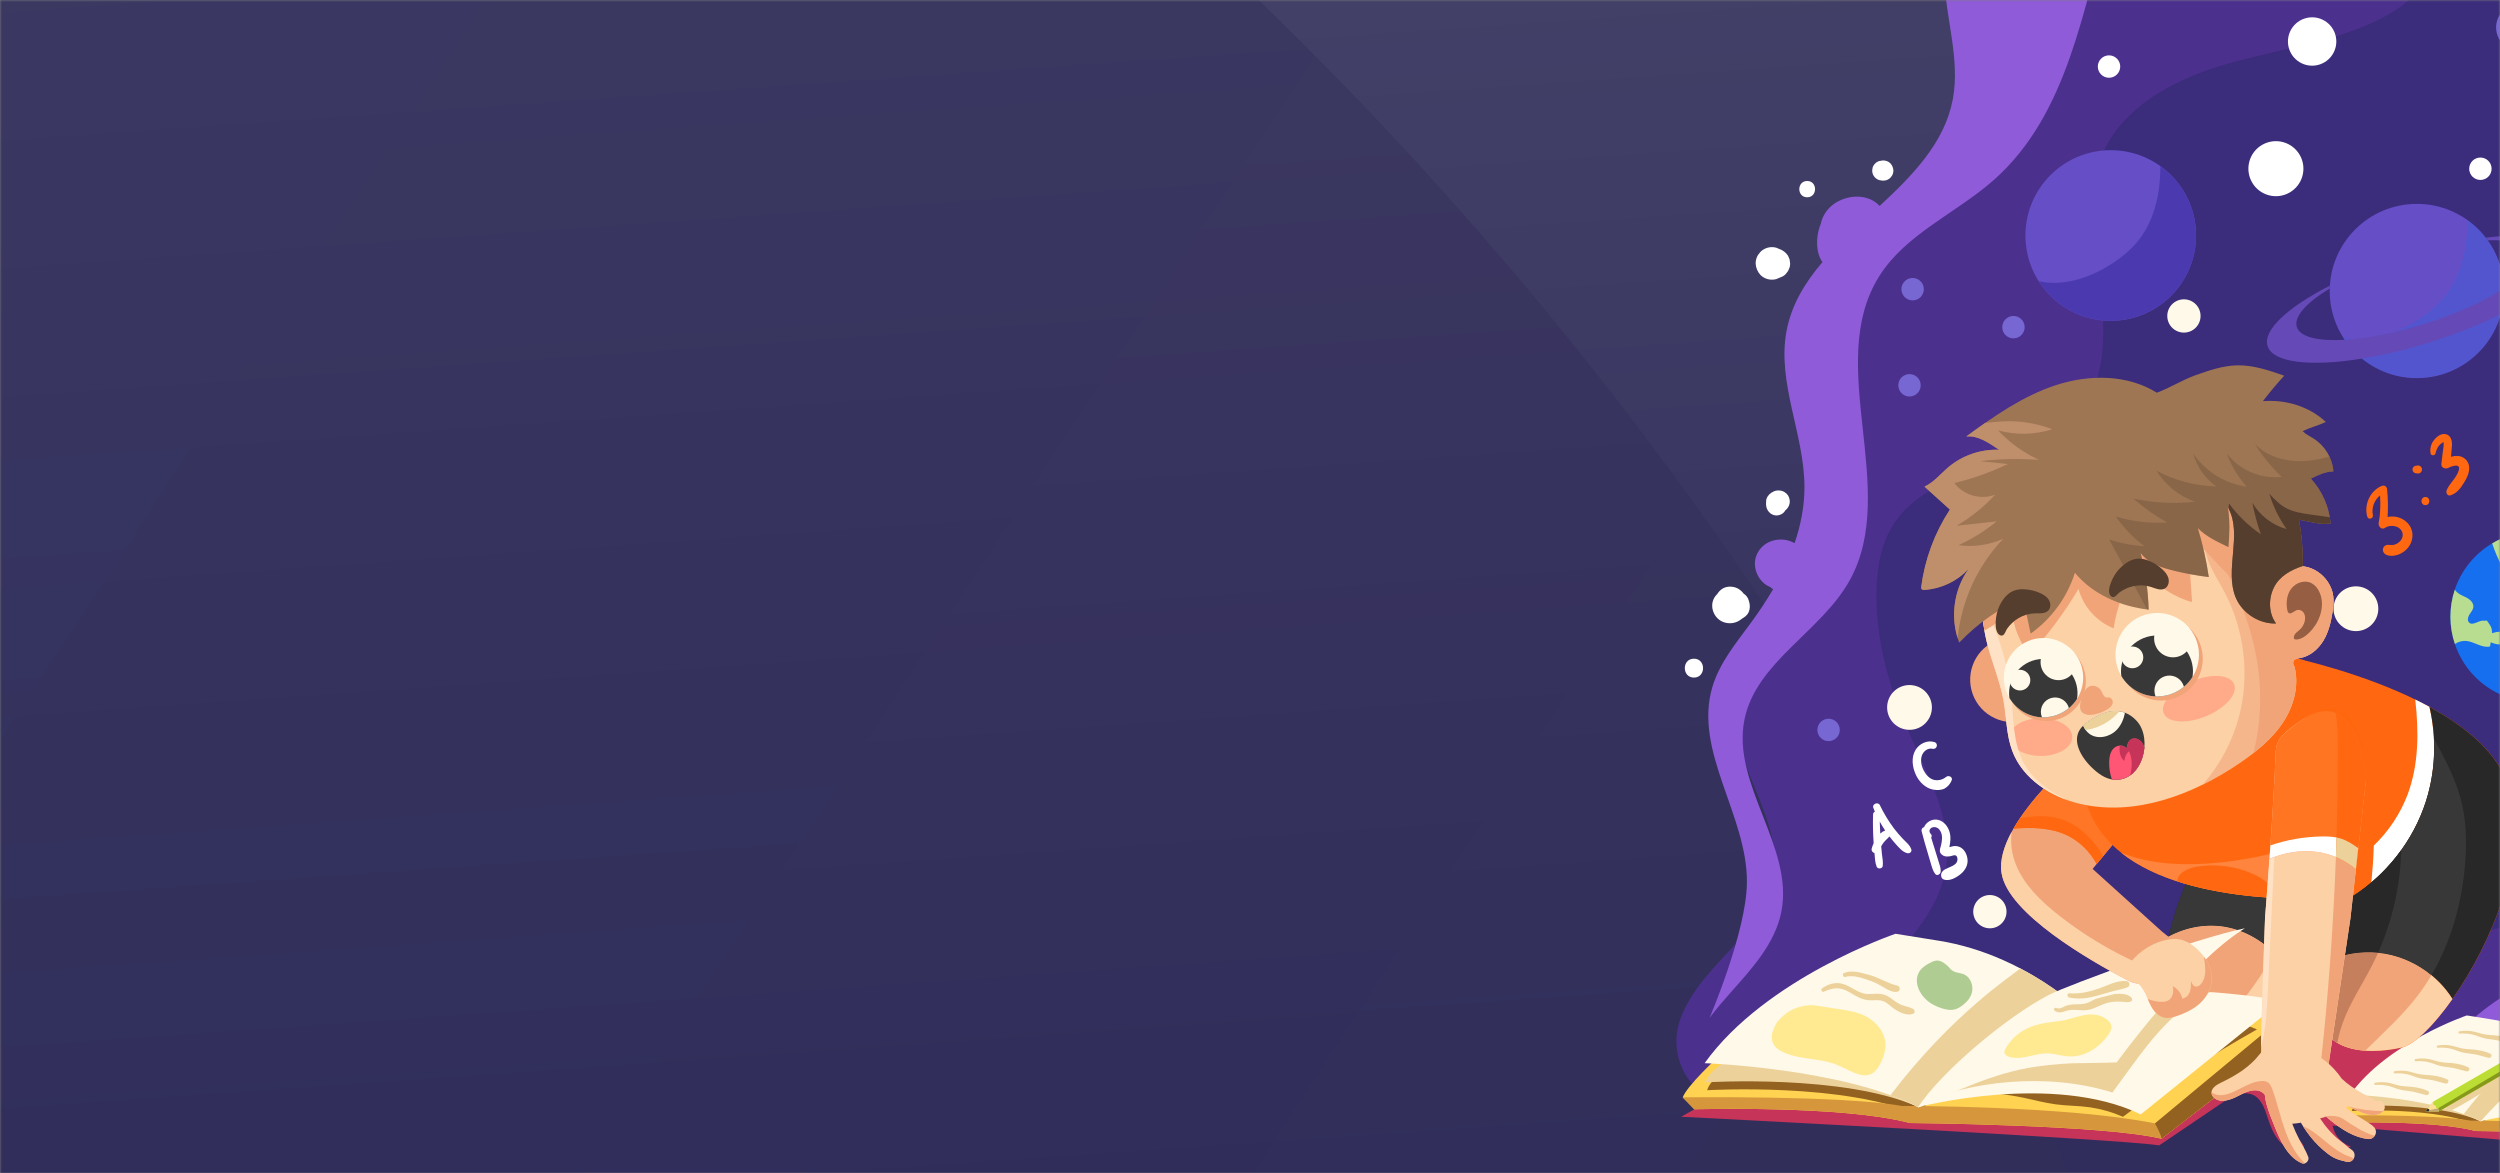 <svg width="686" height="322" viewBox="0 0 686 322" fill="none" xmlns="http://www.w3.org/2000/svg">
<rect x="0" y="0" width="686" height="322" fill="#808080" stroke="none"/>
<mask id="mask0_33_7316" style="mask-type:alpha" maskUnits="userSpaceOnUse" x="0" y="0" width="686" height="322">
<rect width="686" height="322" fill="url(#paint0_linear_33_7316)"/>
</mask>
<g mask="url(#mask0_33_7316)">
<rect width="686" height="322" fill="url(#paint1_linear_33_7316)"/>
<ellipse opacity="0.46" cx="168.848" cy="262.584" rx="309.34" ry="564.416" transform="rotate(138.454 168.848 262.584)" fill="url(#paint2_linear_33_7316)"/>
<path d="M775.751 145.649C778.923 142.874 782.382 140.469 786 138.278V-24H577.551C569.849 1.758 565.778 29.45 545.411 46.932C535.018 55.853 521.04 61.287 513.621 72.631C498.338 95.99 519.373 129.348 505.451 153.478C497.569 167.152 479.647 175.107 476.408 190.431C472.755 207.697 490.155 224.286 486.58 241.575C484.849 249.952 478.484 256.614 472.58 262.993C466.307 269.768 458.683 278.594 460.194 288.37C461.069 294.02 464.744 300.049 470.894 301.269C476.702 302.419 482.662 301.581 488.481 303.061C497.655 305.394 506.375 307.065 515.932 306.998C525.569 306.931 535.172 305.666 544.602 303.807C568.484 299.095 592.471 291.376 616.667 294.235C623.279 295.017 630.355 296.518 636.324 293.67C647.109 288.527 664.069 293.591 673.576 286.489C680.881 281.024 697.684 262.791 706.925 263.328C723.074 264.264 724.942 273.152 745.951 262.244C753.382 258.385 754.904 247.009 763.313 238.236C771.722 229.463 776.643 217.031 774.01 205.368C771.631 194.836 763.538 185.943 762.186 175.244C760.777 164.121 767.129 153.184 775.751 145.649Z" fill="#4C308E"/>
<path d="M756.82 112.019C763.713 101.518 759.198 87.13 764.694 75.893C768.886 67.321 777.945 62.309 786 56.728V-24H671.257C670.389 -16.644 669.005 -9.518 664.482 -3.68C660.493 1.471 654.52 4.883 648.363 7.365C635.682 12.479 621.808 14.157 608.734 18.237C595.661 22.318 582.57 29.66 577.08 41.789C571.993 53.021 574.386 65.891 576.081 78.032C577.777 90.173 578.322 103.696 570.514 113.381C558.176 128.673 530.941 127.129 519.935 143.33C516.201 148.83 515.025 155.592 514.896 162.158C514.638 175.245 518.194 188.189 523.469 200.256C528.718 212.284 535.853 224.568 534.058 237.497C532.235 250.626 521.674 260.818 511.703 269.943L480 298.963C480.636 298.995 481.273 299.018 481.905 299.044C491.05 296.139 502.196 298.056 511.746 299.297C518.923 300.23 526.035 301.57 533.144 303C537.716 302.45 542.256 301.704 546.762 300.815C570.43 296.146 594.202 288.498 618.18 291.33C624.732 292.106 631.745 293.592 637.661 290.771C638.017 290.603 638.379 290.444 638.749 290.296C639.13 289.873 639.492 289.444 639.85 289.013C646.488 280.918 650.434 270.603 658.887 264.266C667.005 258.182 677.775 256.878 687.667 254.149C697.559 251.419 708.053 245.854 710.424 236.223C712.082 229.524 709.346 222.522 709.925 215.658C711.438 197.694 734.055 187.276 737.629 169.586C740.241 156.657 732.035 142.23 738.517 130.629C742.748 123.06 752.057 119.278 756.82 112.019Z" fill="#3B2C7C"/>
<path d="M776.145 151.18C779.297 148.315 782.734 145.831 786.329 143.57V92.846C784.911 94.367 783.396 95.794 781.792 97.117C778.162 100.097 773.959 102.697 771.825 106.877C767.584 115.226 773.564 125.584 770.97 134.578C768.868 141.896 761.767 146.372 755.952 151.291C750.137 156.21 744.853 164.024 747.944 170.985C749.627 174.775 753.561 177.507 754.208 181.603C755.098 187.231 749.312 192.246 750.005 197.902C750.796 204.438 759.557 207.595 760.659 214.083C761.697 220.148 755.555 225.119 754.581 231.194C754.199 233.59 754.642 236.043 754.449 238.453C754.109 242.742 751.79 246.634 749.069 249.969C741.223 259.584 729.421 265.869 717.063 267.013C711.389 267.539 705.624 267.031 700.019 268.041C684.44 270.849 669.308 287.254 659.634 300.926C665.273 300.573 670.613 299.721 674.621 296.611C681.88 290.967 698.575 272.141 707.76 272.695C723.807 273.661 725.664 282.839 746.54 271.575C753.923 267.59 755.437 255.843 763.792 246.785C772.148 237.726 777.039 224.888 774.422 212.845C773.51 208.642 771.757 204.713 769.867 200.81C773.472 200 776.137 196.139 775.818 192.28C775.394 187.122 770.551 182.245 765.103 183.905C764.437 184.109 763.802 184.4 763.212 184.77C762.978 183.767 762.798 182.752 762.671 181.729C761.265 170.255 767.577 158.961 776.145 151.18Z" fill="#8F5BD9"/>
<path d="M488.121 134.589C487.135 134.505 486.184 135.023 485.483 135.663L485 136.28C484.778 136.623 484.652 137.018 484.635 137.426C484.609 137.625 484.6 137.827 484.608 138.028C484.555 138.752 484.729 139.474 485.105 140.095C485.85 141.258 487.258 141.77 488.543 141.224C489.098 141.008 489.564 140.61 489.863 140.095L489.888 140.035C490.016 139.945 490.134 139.843 490.242 139.73C490.802 139.162 491.118 138.398 491.122 137.6C491.088 136.82 490.832 136.014 490.242 135.47L489.63 135C489.173 134.73 488.652 134.589 488.121 134.589V134.589Z" fill="white"/>
<path d="M479.907 164.813C479.607 163.991 479.189 163.334 478.432 162.872C477.768 161.928 476.765 161.278 475.632 161.059C473.825 160.751 472.384 161.301 471.339 162.807C471.288 162.879 471.246 162.954 471.2 163.028C470.894 163.31 470.631 163.635 470.42 163.993C468.917 166.561 470.42 170.011 473.257 170.817C474.058 171.051 474.904 171.082 475.72 170.907C476.536 170.731 477.295 170.355 477.928 169.812C478.322 169.589 478.693 169.329 479.038 169.036C480.404 167.89 480.389 165.762 479.647 164.312C479.773 164.56 479.865 164.742 479.928 164.874C479.917 164.853 479.907 164.834 479.907 164.813Z" fill="white"/>
<path d="M479.924 164.873C480.029 165.139 480.168 165.368 479.924 164.873V164.873Z" fill="#8F5BD9"/>
<path d="M464.815 185.929C468.149 185.929 468.154 180.746 464.815 180.746C461.476 180.746 461.476 185.929 464.815 185.929Z" fill="white"/>
<path d="M517.516 44.132C517.032 44 516.522 44 516.038 44.132L515.969 44.142C515.904 44.142 515.841 44.157 515.778 44.17H515.736L515.659 44.193C515.612 44.207 515.564 44.22 515.518 44.237L515.405 44.281C515.363 44.298 515.321 44.315 515.281 44.337L515.155 44.405C515.13 44.42 515.105 44.432 515.082 44.447C514.876 44.558 514.689 44.703 514.532 44.877C514.359 45.035 514.214 45.221 514.102 45.427C514.087 45.45 514.076 45.475 514.062 45.5C514.049 45.525 514.013 45.582 513.992 45.626C513.971 45.67 513.953 45.708 513.936 45.75C513.919 45.792 513.906 45.825 513.892 45.863C513.875 45.909 513.861 45.956 513.85 46.004C513.85 46.029 513.833 46.054 513.827 46.079V46.117C513.804 46.224 513.789 46.334 513.783 46.444C513.76 46.551 513.746 46.66 513.739 46.77V46.807C513.739 46.83 513.739 46.854 513.739 46.877C513.737 47.086 513.766 47.293 513.825 47.492C513.824 47.504 513.824 47.515 513.825 47.527V47.527C513.89 47.754 513.982 47.972 514.1 48.176C514.278 48.479 514.512 48.745 514.79 48.959C514.853 49.007 514.92 49.049 514.981 49.091L515.075 49.156C515.279 49.276 515.498 49.369 515.726 49.431C515.88 49.472 516.036 49.501 516.194 49.516C516.629 49.606 517.079 49.593 517.507 49.475C517.971 49.348 518.393 49.101 518.733 48.761L519.167 48.199C519.417 47.774 519.549 47.29 519.549 46.797C519.517 46.066 519.229 45.37 518.735 44.831C518.395 44.498 517.975 44.257 517.516 44.132V44.132Z" fill="white"/>
<path d="M490.645 70.194C490.067 69.292 489.193 68.62 488.173 68.293L487.408 67.97C486.647 67.76 485.843 67.755 485.079 67.956C484.315 68.157 483.617 68.558 483.059 69.117L482.359 70.022C481.958 70.706 481.747 71.485 481.748 72.278C481.798 73.454 482.262 74.574 483.059 75.44C483.606 75.987 484.286 76.382 485.032 76.586C485.81 76.798 486.63 76.798 487.408 76.586L488.173 76.263L489.16 75.847C489.632 75.597 490.032 75.23 490.322 74.781C490.575 74.527 490.759 74.213 490.855 73.868C491.112 73.377 491.235 72.828 491.21 72.274C491.16 71.907 491.113 71.541 491.063 71.174L490.645 70.194Z" fill="white"/>
<path d="M495.891 54.134C498.768 54.134 498.772 49.662 495.891 49.662C493.01 49.662 493.008 54.134 495.891 54.134Z" fill="white"/>
<path d="M547.255 49.245C567.491 31.192 571.539 2.598 579.192 -24H536.15C534.369 -18.481 533.397 -12.744 533.487 -6.933C533.678 4.529 537.976 15.992 535.846 27.263C533.599 39.145 524.974 47.969 515.774 56.514C515.627 56.355 515.472 56.199 515.306 56.048C512.268 53.28 507.502 53.475 504.081 55.412C501.769 56.718 500.097 58.952 499.616 61.464C499.503 61.72 499.4 61.983 499.31 62.251C498.325 65.149 498.199 69.31 500.086 71.923C495.287 77.536 491.552 83.656 490.207 90.92C487.585 105.083 495.121 119.193 495.144 133.605C495.153 138.898 494.143 144.064 492.433 149.044C492.252 148.938 492.066 148.84 491.875 148.752C488.055 147.008 483.248 148.561 481.848 152.731C480.772 155.935 482.627 159.868 485.71 161.061C485.969 161.29 486.248 161.495 486.543 161.674C484.708 164.794 482.714 167.818 480.568 170.733C476.447 176.363 471.818 181.882 469.853 188.575C464.67 206.231 479.532 223.799 479.355 242.199C479.223 255.74 469.094 279.318 469.094 279.318C470.951 276.821 472.978 274.488 474.879 272.354C480.747 265.767 487.069 258.888 488.79 250.238C492.345 232.393 475.058 215.256 478.684 197.426C481.903 181.603 499.698 173.388 507.544 159.269C521.379 134.348 500.476 99.902 515.663 75.786C523.035 64.068 536.927 58.457 547.255 49.245Z" fill="#8F5BD9"/>
<path d="M579.19 88.032C592.12 88.032 602.601 77.55 602.601 64.621C602.601 51.691 592.12 41.209 579.19 41.209C566.26 41.209 555.778 51.691 555.778 64.621C555.778 77.55 566.26 88.032 579.19 88.032Z" fill="#654EC6"/>
<path d="M592.633 49.739C592.165 55.279 590.601 60.857 587.284 65.324C585.019 68.371 582.01 70.804 578.787 72.814C573.041 76.398 565.796 78.643 559.408 77.143C561.256 80.061 563.728 82.534 566.644 84.385C569.561 86.235 572.851 87.418 576.279 87.847C579.706 88.275 583.186 87.941 586.469 86.866C589.752 85.791 592.757 84.004 595.267 81.631C597.778 79.258 599.732 76.36 600.99 73.143C602.248 69.926 602.779 66.47 602.544 63.024C602.309 59.578 601.314 56.226 599.631 53.209C597.948 50.193 595.618 47.586 592.809 45.576C592.809 46.963 592.75 48.348 592.633 49.739Z" fill="#4B3AAF"/>
<path d="M712.357 185.781C721.499 176.638 721.499 161.815 712.357 152.672C703.214 143.529 688.391 143.529 679.248 152.672C670.105 161.815 670.105 176.638 679.248 185.781C688.391 194.924 703.214 194.924 712.357 185.781Z" fill="#166FEF"/>
<path d="M678.69 166.539C678.774 165.547 677.996 164.68 677.14 164.17C676.285 163.66 675.305 163.366 674.51 162.766C674.156 162.497 673.847 162.175 673.593 161.811C671.987 166.649 671.995 171.878 673.618 176.711C674.565 176.062 675.711 175.769 676.854 175.884C679.062 176.134 681.099 177.909 683.261 177.386C683.326 177.004 683.39 176.622 683.452 176.24C684.337 176.585 685.271 176.937 686.213 176.813C687.155 176.688 688.077 175.89 687.991 174.942C687.919 174.113 687.103 173.508 686.272 173.385C685.441 173.263 684.62 173.512 683.825 173.756C683.792 173.015 683.743 172.228 683.305 171.628C682.868 171.028 682.386 169.832 681.882 170.375C680.428 169.872 678.619 171.903 677.524 170.833C676.951 170.277 677.188 169.305 677.607 168.636C678.025 167.968 678.623 167.33 678.69 166.539Z" fill="#B8DD90"/>
<path d="M692.246 191.445C691.821 191.636 691.453 191.942 691.036 192.15C694.961 192.961 699.027 192.757 702.85 191.556C704.928 188.874 706.99 186.178 709.036 183.469C709.469 182.896 709.918 182.285 710.018 181.571C710.085 181.076 709.985 180.545 710.209 180.098C710.4 179.7 710.809 179.458 711.191 179.238C712.87 178.283 714.316 177.291 715.993 176.328C715.732 175.089 715.471 173.85 715.21 172.611C712.51 170.771 709.864 168.856 707.271 166.866C708.161 165.237 710.618 165.407 712.046 164.223C713.611 162.925 713.41 160.323 712.173 158.713C710.935 157.103 708.984 156.241 707.116 155.441L711.634 151.989C707.929 148.583 703.225 146.463 698.22 145.941C693.215 145.419 688.176 146.523 683.848 149.091C684.59 151.379 685.55 153.592 686.713 155.699C686.986 156.189 687.286 156.686 687.718 157.036C688.113 157.335 688.593 157.5 689.088 157.507C689.583 157.514 690.068 157.363 690.471 157.076C690.28 158.121 691.033 159.154 691.974 159.655C692.916 160.155 694.007 160.26 695.056 160.44C698.056 160.957 700.902 162.139 703.387 163.898C703.612 164.576 703.169 165.82 702.8 166.431C701.312 166.448 699.9 165.787 698.42 165.619C696.939 165.451 695.138 166.047 694.809 167.499C696.022 168.284 697.134 169.325 698.156 170.343C699.398 170.618 699.083 172.491 699.658 173.622C700.466 175.211 702.829 174.987 704.308 175.983C705.996 177.129 705.951 180.052 704.225 181.141C703.905 180.186 702.248 181.158 701.442 180.539C701.184 180.348 701.06 180.012 700.869 179.758C700.656 179.509 700.36 179.346 700.037 179.297C699.713 179.249 699.383 179.318 699.106 179.492C698.563 179.857 698.342 180.984 698.804 181.444C699.15 181.812 699.352 182.292 699.374 182.796C699.395 183.301 699.234 183.796 698.92 184.192C699.104 184.2 699.287 184.159 699.45 184.073C699.614 183.988 699.751 183.86 699.849 183.704C698.535 185.806 701.024 189.025 699.354 190.849C697.684 192.674 694.488 190.427 692.246 191.445Z" fill="#B8DD90"/>
<g style="mix-blend-mode:multiply" opacity="0.42">
<path d="M709.245 154.337C708.777 159.877 707.213 165.455 703.896 169.921C701.631 172.968 698.622 175.402 695.399 177.412C689.653 180.996 682.409 183.24 676.019 181.741C677.866 184.66 680.336 187.135 683.253 188.987C686.169 190.839 689.46 192.022 692.888 192.452C696.316 192.882 699.796 192.549 703.08 191.475C706.364 190.401 709.369 188.613 711.88 186.241C714.391 183.868 716.347 180.969 717.605 177.752C718.864 174.534 719.395 171.078 719.16 167.632C718.925 164.185 717.93 160.833 716.247 157.816C714.563 154.799 712.233 152.192 709.423 150.182C709.414 151.563 709.362 152.954 709.245 154.337Z" fill="#166FEF"/>
</g>
<path d="M518.462 229.515C519.025 230.253 519.616 230.967 520.237 231.659C521.108 232.614 522.088 233.852 523.417 234.121C524.013 234.241 524.686 233.739 524.466 233.072C524.057 231.85 522.993 231.061 522.13 230.153C521.28 229.267 520.481 228.335 519.734 227.36C518.224 225.342 516.914 223.181 515.822 220.909C515.34 219.929 513.636 220.622 514.037 221.662C514.173 222.017 514.318 222.368 514.467 222.716C514.317 222.782 514.19 222.891 514.101 223.029C514.012 223.167 513.966 223.328 513.969 223.492C513.892 225.926 513.942 228.352 514.093 230.782C514.104 230.973 514.12 231.164 514.133 231.355C513.927 231.812 513.755 232.283 513.617 232.765C513.573 232.897 513.558 233.038 513.571 233.177C513.585 233.316 513.628 233.451 513.696 233.573C513.765 233.694 513.859 233.8 513.971 233.883C514.084 233.967 514.212 234.026 514.349 234.056C514.349 234.123 514.36 234.192 514.368 234.26C514.483 235.456 514.504 236.744 514.975 237.863C515.264 238.543 516.515 238.391 516.618 237.649C516.773 236.53 516.513 235.378 516.391 234.26C516.318 233.585 516.255 232.911 516.2 232.237C516.406 231.855 516.643 231.491 516.911 231.148C517.373 230.556 517.984 230.094 518.462 229.515ZM515.946 228.717C515.887 227.63 515.84 226.543 515.803 225.456C516.259 226.285 516.753 227.094 517.287 227.884C516.789 228.07 516.334 228.353 515.946 228.717V228.717Z" fill="white"/>
<path d="M532.795 239.461C532.501 240.044 532.579 240.989 533.274 241.289C534.856 241.969 536.839 240.819 538.062 239.799C539.221 238.832 540.035 237.423 539.896 235.873C539.781 234.588 539.154 233.199 537.985 232.532C537.338 232.178 536.587 232.064 535.865 232.211C535.542 232.275 535.223 232.358 534.91 232.458C535.208 231.048 535.366 229.592 534.933 228.197C534.482 226.753 533.418 225.389 531.903 224.988C530.214 224.541 528.539 225.578 527.962 226.969C527.84 226.997 527.726 227.049 527.626 227.122C527.525 227.196 527.441 227.289 527.379 227.397C527.316 227.505 527.276 227.624 527.262 227.747C527.248 227.871 527.259 227.996 527.295 228.115C527.794 230.136 528.405 232.127 528.993 234.121C529.278 235.093 529.564 236.066 529.851 237.039C530.13 237.982 530.409 239.044 531.03 239.818C531.553 240.473 532.464 239.868 532.524 239.199C532.608 238.261 532.193 237.193 531.918 236.303L531.018 233.397C530.653 232.211 530.294 231.025 529.914 229.846C530.025 229.7 530.078 229.518 530.062 229.336C530.047 229.153 529.963 228.983 529.828 228.858C529.064 228.081 529.536 227.088 530.55 226.967C531.45 226.86 532.147 227.429 532.525 228.207C533.099 229.367 532.908 230.69 532.631 231.898C532.472 232.574 532.073 233.375 532.44 234.041C532.72 234.493 533.165 234.819 533.681 234.951C534.191 235.059 534.72 235.052 535.227 234.93C535.59 234.863 536.077 234.649 536.449 234.687C537.032 234.748 537.179 235.484 537.124 235.965C536.868 238.053 533.616 237.828 532.795 239.461Z" fill="white"/>
<path d="M530.302 205.465C531.498 205.744 531.985 203.988 530.808 203.625C528.823 203.012 526.67 204.045 525.619 205.784C524.368 207.859 524.743 210.541 525.726 212.636C526.622 214.547 528.319 216.266 530.449 216.667C531.452 216.858 532.741 216.858 533.666 216.339C534.527 215.825 535.191 215.038 535.553 214.103C535.905 213.148 534.633 212.644 533.996 213.196C533.562 213.558 533.053 213.82 532.506 213.964C531.959 214.108 531.387 214.13 530.831 214.029C529.54 213.773 528.575 212.715 527.965 211.609C527.272 210.355 526.876 208.743 527.354 207.348C527.761 206.153 529.003 205.163 530.302 205.465Z" fill="white"/>
<path d="M657.78 149.14C657.374 149.382 656.915 149.522 656.443 149.549C655.654 149.584 654.863 149.276 654.227 149.931C653.984 150.196 653.852 150.544 653.86 150.903C653.867 151.262 654.013 151.605 654.267 151.859C654.84 152.464 655.769 152.569 656.56 152.51C657.967 152.394 659.289 151.785 660.293 150.791C662.325 148.804 662.642 145.597 660.617 143.491C659.922 142.778 659.056 142.254 658.102 141.969C657.147 141.684 656.136 141.647 655.163 141.862C655.315 139.325 655.267 136.78 655.02 134.251C654.93 133.426 654.225 133.03 653.471 133.361C650.317 134.738 648.657 138.469 649.57 141.753C649.847 142.754 651.327 142.326 651.115 141.329C650.697 139.359 651.52 137.195 653.089 135.944C653.238 138.469 653.188 141.037 652.707 143.51C652.529 144.431 653.534 145.509 654.458 144.848C656.008 143.759 658.904 144.298 659.276 146.43C659.481 147.551 658.717 148.607 657.78 149.14Z" fill="#FF6810"/>
<path d="M663.493 127.725L663.239 127.755C663.072 127.758 662.906 127.781 662.746 127.826L662.497 127.931C662.379 127.994 662.279 128.086 662.207 128.198C662.061 128.376 661.982 128.599 661.983 128.829C661.991 129.012 662.039 129.192 662.125 129.354C662.188 129.472 662.28 129.572 662.392 129.645C662.492 129.738 662.613 129.803 662.746 129.836C662.906 129.88 663.072 129.904 663.239 129.906L663.493 129.935C663.637 129.936 663.781 129.907 663.915 129.852C664.049 129.796 664.17 129.715 664.272 129.612C664.479 129.405 664.595 129.125 664.595 128.833C664.595 128.54 664.479 128.26 664.272 128.053C664.171 127.948 664.05 127.865 663.916 127.809C663.782 127.752 663.638 127.724 663.493 127.725Z" fill="#FF6810"/>
<path d="M665.531 138.606C666.967 138.606 666.969 136.373 665.531 136.373C664.092 136.373 664.09 138.606 665.531 138.606Z" fill="#FF6810"/>
<path d="M671.367 134.504C671.073 135.194 671.57 136.223 672.449 135.912C674.191 135.312 675.2 133.95 676.136 132.42C676.942 131.104 677.723 129.554 677.517 127.965C677.426 127.233 677.089 126.553 676.56 126.038C676.032 125.523 675.344 125.204 674.609 125.132C673.917 125.064 673.218 125.141 672.558 125.357C672.655 124.326 672.749 123.294 672.812 122.262C672.88 121.078 672.621 119.651 671.348 119.206C670.011 118.738 668.693 119.722 667.91 120.734C667.493 121.241 667.19 121.831 667.023 122.466C666.856 123.1 666.829 123.764 666.943 124.41C667.058 125.109 668.164 125.065 668.311 124.41C668.458 123.641 668.778 122.916 669.247 122.289C669.504 122.006 669.794 121.755 670.112 121.542C670.466 121.275 670.494 121.091 670.533 121.655C670.588 122.505 670.366 123.422 670.267 124.263L669.906 127.342C669.788 128.347 671.022 128.783 671.765 128.41C672.863 127.856 675.335 126.991 674.659 129.151C674.015 131.197 672.193 132.563 671.367 134.504Z" fill="#FF6810"/>
<path d="M663.182 103.76C676.387 103.76 687.092 93.055 687.092 79.85C687.092 66.644 676.387 55.94 663.182 55.94C649.976 55.94 639.271 66.644 639.271 79.85C639.271 93.055 649.976 103.76 663.182 103.76Z" fill="#654EC6"/>
<g style="mix-blend-mode:multiply" opacity="0.23">
<path d="M676.911 64.641C676.434 70.303 674.837 75.996 671.446 80.556C669.13 83.67 666.058 86.156 662.767 88.198C656.896 91.858 649.509 94.152 642.974 92.618C644.86 95.6 647.383 98.127 650.362 100.019C653.341 101.91 656.701 103.119 660.202 103.558C663.703 103.998 667.258 103.657 670.612 102.56C673.965 101.463 677.035 99.638 679.6 97.214C682.164 94.791 684.161 91.83 685.446 88.544C686.732 85.258 687.274 81.728 687.034 78.208C686.794 74.688 685.778 71.264 684.058 68.183C682.339 65.102 679.959 62.439 677.089 60.387C677.085 61.816 677.03 63.229 676.911 64.641Z" fill="#166FEF"/>
</g>
<path d="M639.283 79.159C639.283 78.899 639.304 78.641 639.319 78.383C627.815 84.244 620.848 90.609 622.212 94.952C623.66 99.563 634.102 100.683 648.101 98.411C654.462 97.351 660.74 95.84 666.887 93.89C674.076 91.633 680.663 88.978 686.241 86.198C698.223 80.227 705.549 73.672 704.153 69.225C702.838 65.043 694.133 63.74 682.086 65.213C682.277 65.454 682.455 65.697 682.633 65.945C689.229 65.725 693.747 66.9 694.57 69.525C695.38 72.102 692.454 75.583 687.08 79.115C681.79 82.594 674.13 86.12 665.319 88.886C657.185 91.439 649.486 92.898 643.373 93.246C636.134 93.653 631.12 92.493 630.249 89.719C629.366 86.9 632.927 83.008 639.283 79.159Z" fill="#6449B7"/>
<path d="M523.971 200.266C527.365 200.266 530.116 197.514 530.116 194.12C530.116 190.726 527.365 187.975 523.971 187.975C520.577 187.975 517.825 190.726 517.825 194.12C517.825 197.514 520.577 200.266 523.971 200.266Z" fill="#FFF9E9"/>
<path d="M646.462 173.182C649.856 173.182 652.608 170.43 652.608 167.036C652.608 163.642 649.856 160.891 646.462 160.891C643.068 160.891 640.316 163.642 640.316 167.036C640.316 170.43 643.068 173.182 646.462 173.182Z" fill="#FFF9E9"/>
<path d="M550.251 251.884C551.202 249.548 550.08 246.884 547.744 245.933C545.409 244.982 542.745 246.104 541.793 248.439C540.842 250.775 541.964 253.439 544.3 254.39C546.635 255.341 549.299 254.219 550.251 251.884Z" fill="#FFF9E9"/>
<path d="M667.52 248.398C668.471 246.062 667.349 243.398 665.014 242.447C662.678 241.496 660.014 242.618 659.063 244.953C658.112 247.288 659.234 249.953 661.569 250.904C663.905 251.855 666.569 250.733 667.52 248.398Z" fill="#FFF9E9"/>
<path d="M599.268 91.266C601.79 91.266 603.834 89.222 603.834 86.701C603.834 84.179 601.79 82.135 599.268 82.135C596.746 82.135 594.702 84.179 594.702 86.701C594.702 89.222 596.746 91.266 599.268 91.266Z" fill="#FFF9E9"/>
<path d="M524.459 108.761C526.135 108.49 527.275 106.912 527.004 105.236C526.734 103.561 525.156 102.421 523.48 102.692C521.804 102.962 520.665 104.54 520.935 106.216C521.206 107.892 522.784 109.031 524.459 108.761Z" fill="#7767D3"/>
<path d="M680.621 49.376C682.318 49.376 683.694 48 683.694 46.302C683.694 44.605 682.318 43.228 680.621 43.228C678.923 43.228 677.547 44.605 677.547 46.302C677.547 48 678.923 49.376 680.621 49.376Z" fill="white"/>
<path d="M502.346 203.309C504.013 202.987 505.103 201.375 504.781 199.708C504.459 198.041 502.847 196.951 501.18 197.273C499.513 197.595 498.423 199.207 498.745 200.873C499.067 202.54 500.679 203.631 502.346 203.309Z" fill="#7767D3"/>
<path d="M628.228 52.855C631.857 50.8 633.133 46.194 631.078 42.565C629.024 38.937 624.417 37.661 620.788 39.716C617.16 41.77 615.884 46.377 617.939 50.005C619.993 53.633 624.6 54.909 628.228 52.855Z" fill="white"/>
<path d="M553.193 92.766C554.846 92.379 555.872 90.725 555.485 89.072C555.097 87.419 553.443 86.394 551.791 86.781C550.138 87.168 549.112 88.822 549.499 90.475C549.887 92.128 551.54 93.154 553.193 92.766Z" fill="#7767D3"/>
<path d="M526.997 81.523C528.197 80.323 528.197 78.376 526.997 77.176C525.797 75.976 523.85 75.976 522.65 77.176C521.45 78.376 521.45 80.323 522.65 81.523C523.85 82.724 525.797 82.724 526.997 81.523Z" fill="#7767D3"/>
<path d="M580.888 20.435C582.088 19.235 582.088 17.289 580.888 16.088C579.687 14.888 577.741 14.888 576.541 16.088C575.34 17.289 575.34 19.235 576.541 20.435C577.741 21.636 579.687 21.636 580.888 20.435Z" fill="white"/>
<path d="M692.658 13.714C696.076 12.948 698.226 9.556 697.46 6.138C696.694 2.72 693.302 0.57 689.884 1.336C686.466 2.102 684.316 5.494 685.082 8.912C685.848 12.33 689.24 14.48 692.658 13.714Z" fill="#7767D3"/>
<path d="M635.975 17.847C639.542 17.005 641.751 13.431 640.91 9.863C640.068 6.296 636.493 4.087 632.926 4.929C629.359 5.771 627.149 9.345 627.991 12.912C628.833 16.48 632.408 18.689 635.975 17.847Z" fill="white"/>
<path d="M595.047 257.105C594.982 257.371 594.919 257.638 594.855 257.912C594.911 257.638 594.982 257.371 595.047 257.105Z" fill="#282828"/>
<path d="M629.266 269.76C629.098 270.035 628.93 270.307 628.762 270.575C628.93 270.307 629.098 270.035 629.266 269.76Z" fill="#282828"/>
<path d="M633.538 239.895C633.258 238.222 632.893 236.564 632.445 234.928C632.228 234.451 631.999 233.983 631.76 233.524L631.538 233.264L631.261 233.073C630.825 232.924 630.387 232.789 629.945 232.668C628.555 232.6 627.161 232.625 625.775 232.744C624.799 232.963 623.828 233.213 622.861 233.495C619.428 234.605 615.732 234.605 612.299 233.495L607.777 231.26C605.922 233.132 603.303 236.227 603.303 236.227C603.303 236.227 598.718 241.738 595.065 257.029C600.046 254.354 605.702 253.399 611.112 254.459C618.691 255.959 625.631 261.422 629.717 269.03C632.473 264.416 634.936 259.635 637.093 254.713C636.339 253.375 635.752 251.948 635.345 250.467C634.09 247.65 633.502 244.582 633.626 241.501C633.605 240.966 633.573 240.426 633.538 239.895Z" fill="#282828"/>
<path d="M595.065 257.015C594.481 259.462 593.919 262.159 593.405 265.126C589.674 286.625 605.823 287.313 615.906 284.589C619.224 283.693 624.474 277.733 629.716 269.018C625.618 261.409 618.687 255.945 611.109 254.445C605.702 253.385 600.044 254.34 595.065 257.015Z" fill="#FCD1A6"/>
<path d="M631.261 233.073C630.825 232.924 630.387 232.789 629.945 232.668C628.555 232.6 627.161 232.625 625.775 232.744C624.799 232.963 623.828 233.213 622.861 233.495C619.428 234.605 615.732 234.605 612.299 233.495L607.777 231.26C605.922 233.132 603.303 236.227 603.303 236.227C603.303 236.227 598.718 241.738 595.065 257.029C600.046 254.354 605.702 253.399 611.112 254.459C615.812 255.388 620.261 257.844 623.942 261.388C628.096 253.156 630.789 243.931 632.218 234.452C632.071 234.144 631.92 233.837 631.763 233.535L631.542 233.275L631.261 233.073Z" fill="#383838"/>
<path d="M595.065 257.016C595.065 257.044 595.052 257.073 595.046 257.101C594.473 259.526 593.913 262.195 593.405 265.125C590.807 280.097 597.852 284.974 605.775 285.637C610.742 279.905 615.944 274.423 620.165 267.947C621.543 265.827 622.803 263.632 623.938 261.373C620.257 257.829 615.808 255.373 611.108 254.444C605.702 253.386 600.046 254.341 595.065 257.016Z" fill="#F2A479"/>
<path d="M625.822 289.709C624.755 291.429 623.748 293.656 624.839 295.36C625.396 296.231 626.382 296.718 627.339 297.114C634.251 299.97 642.038 300.144 649.41 298.883C656.782 297.622 663.841 294.997 670.85 292.388L685.116 287.073C668.017 285.997 649.104 285.256 629.04 284.922C627.912 286.479 626.84 288.075 625.822 289.709Z" fill="#C6345A"/>
<path d="M651.438 304.201C652.449 304.094 653.632 304.081 654.235 303.262C652.776 301.036 650.382 299.632 648.076 298.295L641.581 294.552C638.832 292.97 635.978 291.343 632.77 290.972C630.138 290.667 627.217 290.896 624.625 291.454C622.8 291.845 621.088 292.569 619.36 293.251C616.813 294.258 614.181 294.971 611.607 295.897C609.174 296.772 606.32 298.19 605.76 300.99C609.449 303.076 614.236 298.717 618.127 300.394C620.508 301.42 621.446 304.228 622.248 306.698C622.951 308.863 623.776 311.039 625.192 312.811C626.608 314.584 628.73 315.941 631.007 315.929C631.342 315.956 631.675 315.864 631.949 315.669C632.646 315.069 631.949 313.977 631.345 313.283C630.19 311.926 629.389 310.304 629.013 308.562C628.638 306.82 628.7 305.012 629.194 303.3C630.807 306.517 632.478 309.816 635.153 312.225C637.827 314.634 641.77 315.986 645.106 314.632C643.716 314.167 642.491 313.311 641.576 312.168C640.661 311.024 640.096 309.64 639.948 308.183C642.905 309.6 646.195 310.18 649.459 309.86C649.977 309.808 650.563 309.688 650.821 309.237C651.473 308.104 649.318 307.185 649.263 305.879C649.211 304.876 650.428 304.314 651.438 304.201Z" fill="#C6345A"/>
<path d="M464.928 304.391L461.317 306.437C461.317 306.437 582.293 312.579 592.483 314.3L633.158 286.768L514.597 282.947C514.03 283.675 464.928 304.391 464.928 304.391Z" fill="#C6345A"/>
<path d="M539.856 274.973C538.652 275.355 490.11 273.582 490.11 273.582C490.11 273.582 464.079 294.997 461.739 301.122L464.928 304.392C464.928 304.392 505.636 303.219 524.042 308.156C524.042 308.156 576.861 308.588 593.124 312.466L627.364 285.938L625.616 279.802C625.616 279.802 547.725 272.489 539.856 274.973Z" fill="#FFD252"/>
<path d="M468.444 299.154C468.444 299.154 506.623 296.916 526.729 306.11L536.608 289.463L490.031 286.162C488.423 286.987 470.141 292.803 468.444 299.154Z" fill="#936221"/>
<path d="M530.027 301.047C537.787 299.343 546.409 299.37 555.259 301.225C558.173 301.836 561.111 302.64 564.059 303.032C567.197 303.45 570.319 303.395 573.511 303.848C576.623 304.304 579.659 305.181 582.536 306.453C594.244 297.64 606.534 289.628 619.321 282.471C615.335 280.813 611.261 279.374 607.118 278.161C594.651 277.099 578.306 275.8 564.899 275.051L530.027 301.047Z" fill="#936221"/>
<path d="M521.843 303.47C505.274 300.536 461.739 301.111 461.739 301.111L464.928 304.391C464.928 304.391 505.636 303.218 524.042 308.154C524.042 308.154 576.861 308.586 593.124 312.464L627.364 285.937L625.616 279.801L591.325 308.265C567.069 303.35 521.843 303.47 521.843 303.47Z" fill="#D6973C"/>
<path d="M593.125 312.466L627.364 285.939L625.616 279.803L591.325 308.267C591.325 308.267 593.046 311.314 593.125 312.466Z" fill="#936221"/>
<path d="M468.011 296.997C468.011 296.997 506.218 294.615 526.359 303.783L536.245 287.033L489.619 283.877C488.003 284.714 469.705 290.613 468.011 296.997Z" fill="#EDD19A"/>
<path d="M520.127 256.227C520.127 256.227 484.507 268.325 467.743 291.736C467.743 291.736 505.431 293.074 526.359 303.783L566.757 273.662C555.914 265.375 543.921 260.047 532.08 258.146L520.127 256.227Z" fill="#FFF9E9"/>
<path d="M512.066 278.919C509.823 277.719 507.472 277.347 505.189 276.995C503.403 276.72 501.626 276.455 499.855 276.172C498.793 276 497.721 275.773 496.695 275.826C494.032 275.966 491.555 276.839 489.617 278.47C488.603 279.324 487.38 280.497 486.895 281.89C486.221 283.185 485.789 284.971 486.685 286.555C487.317 287.672 488.427 288.335 489.467 288.79C494.376 290.932 499.423 290.23 504.461 292.364C507.327 293.579 510.45 295.73 513.021 294.878C514.55 294.37 515.505 292.863 516.235 291.3C517.088 289.461 517.746 287.288 517.146 284.952C516.47 282.339 514.318 280.128 512.066 278.919Z" fill="#FFEA92"/>
<path d="M518.738 300.522C521.345 301.447 523.89 302.536 526.359 303.783L566.757 273.662C562.861 270.677 558.719 268.027 554.376 265.74C552.254 267.591 535.811 278.058 518.738 300.522Z" fill="#EDD19A"/>
<path d="M566.758 273.662C566.758 273.662 547.857 279.057 526.359 303.783C526.359 303.783 563.346 294.109 587.418 305.796L626.227 274.535C590.402 268.72 566.758 273.662 566.758 273.662Z" fill="#FFF9E9"/>
<path d="M566.757 273.663C566.757 273.663 546.263 280.922 526.066 303.034C540.132 296.814 561.251 294.035 579.652 299.787C586.871 290.055 591.672 282.332 600.364 275.777C602.272 274.377 604.325 273.186 606.489 272.226C582.009 270.476 566.757 273.663 566.757 273.663Z" fill="#EDD19A"/>
<path d="M526.206 303.96C536.245 299.819 546.878 294.315 558.873 292.666C563.13 292.082 567.502 291.665 572.013 291.711C574.085 291.726 580.825 291.52 580.825 291.52C580.825 291.52 600.706 264.051 615.995 254.721C602.731 257.382 567.577 270.237 562.249 272.978C550.766 278.881 532.615 294.116 526.206 303.96Z" fill="#FFF9E9"/>
<path d="M578.013 279.657C573.856 276.726 569.193 279.657 565.326 280.134C561.559 280.604 557.901 280.998 554.833 282.982C552.951 284.193 551.39 285.841 550.282 287.785C550.091 288.11 549.921 288.484 550.022 288.901C550.183 289.567 550.934 289.934 551.551 290.081C555.272 290.956 558.585 288.824 562.356 289.069C563.899 289.168 565.47 289.665 567.03 289.833C571.806 290.33 576.009 287.575 578.638 283.764C579.123 283.059 579.583 282.19 579.303 281.257C579.111 280.595 578.578 280.056 578.013 279.657Z" fill="#FFEA92"/>
<path d="M521.668 275.71C520.537 275.238 519.649 274.459 518.611 273.737C516.347 272.147 514.487 272.867 512.263 272.743C509.898 272.609 507.846 270.546 505.541 269.946C503.418 269.394 501.454 270.137 499.915 271.257C499.567 271.511 499.974 272.334 500.388 272.151C502.681 271.14 504.666 270.605 507.413 272.227C509.426 273.419 511.1 274.47 513.253 274.489C514.433 274.501 515.658 274.262 516.882 274.77C517.918 275.198 518.77 276.147 519.733 276.803C521.379 277.92 523.586 278.904 525.15 278.077C525.532 277.871 525.401 277.08 524.959 276.841C523.882 276.254 522.77 276.172 521.668 275.71Z" fill="#EDD19A"/>
<path d="M535.88 266.431C535.236 266.064 534.839 265.395 534.277 264.903C533.8 264.468 533.263 264.105 532.682 263.825C531.727 263.397 530.892 263.573 530.094 263.961C529.083 264.452 528.006 265.029 527.228 265.871C526.788 266.347 526.451 266.908 526.239 267.521C526.027 268.133 525.943 268.782 525.994 269.428C526.118 271.193 527.14 272.976 528.458 274.227C529.776 275.478 531.396 276.256 532.999 276.73C534.038 277.037 535.101 277.23 536.094 277.052C537.11 276.871 537.981 276.304 538.769 275.658C539.865 274.756 540.87 273.612 541.156 272.055C541.443 270.498 540.774 268.46 539.353 267.594C538.247 266.905 537.005 267.069 535.88 266.431Z" fill="#AFCC93"/>
<path d="M512.941 267.522C510.559 266.88 507.988 266.083 505.917 267.056C505.426 267.287 505.789 268.255 506.331 268.081C508.624 267.338 511.871 268.624 514.382 269.589C516.265 270.315 519.037 272.808 520.896 272.049C521.469 271.816 521.435 270.624 520.642 270.452C518.013 269.879 515.57 268.232 512.941 267.522Z" fill="#EDD19A"/>
<path d="M580.187 272.76L575.114 274.065C574.185 274.499 573.299 275.076 572.298 275.341C571.297 275.607 570.297 275.555 569.277 275.597C568.513 275.602 567.753 275.716 567.021 275.935C566.188 276.22 565.289 277.047 564.293 276.583C563.72 276.315 563.338 277.108 563.926 277.446C565.384 278.279 566.41 277.41 567.772 277.187C569.646 276.875 571.652 277.53 573.518 277.007C575.385 276.484 576.991 275.381 578.986 275.024C580.039 274.844 581.109 274.793 582.174 274.873C583.171 274.942 583.932 275.165 584.803 274.747C585.164 274.575 585.112 273.996 584.816 273.71C583.582 272.514 581.626 272.678 580.187 272.76Z" fill="#EDD19A"/>
<path d="M575.902 271.265C573.26 272.176 570.671 272.76 567.775 272.564C567.168 272.524 567.149 273.561 567.775 273.71C570.431 274.31 572.996 273.901 575.455 273.217C576.792 272.846 578.145 272.453 579.495 272.071C580.915 271.66 582.502 271.459 583.851 270.869C584.629 270.529 584.424 269.282 583.452 269.203C580.796 268.974 578.206 270.47 575.902 271.265Z" fill="#EDD19A"/>
<path d="M637.808 308.681L722.903 315.799L744.083 297.874L669.686 284.73L637.808 308.681Z" fill="#C6345A"/>
<path d="M688.948 290.081C688.213 290.312 658.56 289.229 658.56 289.229C658.56 289.229 642.66 302.311 641.231 306.051L643.18 308.057C643.18 308.057 668.045 307.341 679.286 310.349C679.286 310.349 711.552 310.613 721.484 312.98L742.4 296.776L741.332 293.028C741.332 293.028 693.749 288.568 688.948 290.081Z" fill="#FFD252"/>
<path d="M645.327 304.858C645.327 304.858 668.647 303.49 680.929 309.108L686.963 298.941L658.526 296.922C657.531 297.426 646.364 300.978 645.327 304.858Z" fill="#936221"/>
<path d="M704.242 290.135L682.943 306.014C687.685 304.974 692.95 304.99 698.356 306.123C700.137 306.505 701.93 306.988 703.732 307.227C705.642 307.483 707.553 307.448 709.505 307.725C711.406 308.005 713.261 308.54 715.018 309.317C722.17 303.933 729.677 299.038 737.488 294.666C735.054 293.654 732.567 292.775 730.038 292.034C722.419 291.386 712.434 290.593 704.242 290.135Z" fill="#936221"/>
<path d="M677.945 307.495C667.82 305.703 641.231 306.052 641.231 306.052L643.18 308.058C643.18 308.058 668.045 307.342 679.286 310.351C679.286 310.351 711.552 310.614 721.484 312.981L742.4 296.777L741.332 293.029L720.385 310.414C705.571 307.42 677.945 307.495 677.945 307.495Z" fill="#D6973C"/>
<path d="M645.062 303.539C645.062 303.539 668.406 302.086 680.703 307.685L686.742 297.453L658.26 295.525C657.273 296.035 646.097 299.64 645.062 303.539Z" fill="#EDD19A"/>
<path d="M676.898 278.635C676.898 278.635 655.139 286.024 644.899 300.325C644.899 300.325 667.921 301.137 680.703 307.684L705.38 289.285C698.758 284.223 691.434 280.969 684.199 279.808L676.898 278.635Z" fill="#FFF9E9"/>
<path d="M676.047 305.692C677.639 306.258 679.194 306.923 680.702 307.685L705.379 289.286C703 287.462 700.47 285.842 697.817 284.445C696.52 285.578 686.477 291.974 676.047 305.692Z" fill="#EDD19A"/>
<path d="M696.515 287.389C694.269 288.325 692.058 289.344 689.884 290.446C687.71 291.547 685.565 292.737 683.448 294.016C681.348 295.29 679.298 296.637 677.297 298.058C676.376 298.716 675.492 299.447 674.479 299.969C673.851 300.288 673.178 300.486 672.533 300.762C671.703 301.139 670.945 301.656 670.292 302.29C669.843 302.699 669.43 303.147 669.058 303.627C670.294 303.929 671.522 304.256 672.726 304.613C673.803 304.109 674.854 303.537 675.889 302.949C679.119 301.119 682.249 299.113 685.374 297.111L694.614 291.189C696.049 290.27 697.593 289.208 698.053 287.559C697.807 287.03 697.043 287.16 696.515 287.389Z" fill="#EDD19A"/>
<path d="M705.379 289.286C705.379 289.286 693.835 292.582 680.703 307.685C680.703 307.685 703.297 301.776 718.001 308.915L741.707 289.812C719.824 286.268 705.379 289.286 705.379 289.286Z" fill="#FFF9E9"/>
<path d="M696.105 285.873L667.696 302.278L665.575 304.952H669.235L697.644 288.535C697.999 288.33 698.258 287.994 698.365 287.599C698.471 287.203 698.416 286.782 698.212 286.427C698.008 286.073 697.671 285.814 697.276 285.707C696.881 285.601 696.459 285.656 696.105 285.86V285.873Z" fill="#BCDD33"/>
<path d="M665.571 304.946H669.233L669.01 304.123L668.416 303.911V303.452L667.692 303.091V302.279L665.571 304.946Z" fill="#FFDF97"/>
<path d="M669.233 304.944L697.644 288.534C697.951 288.357 698.187 288.08 698.313 287.749C698.44 287.419 698.448 287.055 698.338 286.719L669.012 304.103L669.233 304.944Z" fill="#86991A"/>
<path d="M665.852 304.944H669.233L669.009 304.121L666.377 304.667L665.852 304.944Z" fill="#C4A974"/>
<path d="M666.441 304.946L666.633 304.497L666.185 304.176L665.571 304.946H666.441Z" fill="#262626"/>
<path d="M662.627 298.331C661.339 298.122 660.025 298.159 658.743 297.949C657.461 297.738 656.285 297.217 655.003 297.041C653.911 296.901 652.805 296.921 651.719 297.1C651.367 297.154 651.448 297.748 651.803 297.723C653.025 297.622 654.256 297.715 655.45 297.998C656.596 298.279 657.649 298.816 658.8 299.053C659.891 299.278 661.013 299.334 662.107 299.551C663.338 299.796 664.514 300.208 665.737 300.489C666.388 300.64 666.872 299.679 666.215 299.36C665.091 298.814 663.848 298.529 662.627 298.331Z" fill="#EDD19A"/>
<path d="M667.951 295.172C666.664 294.964 665.349 294.999 664.067 294.79C662.786 294.582 661.609 294.059 660.327 293.883C659.236 293.743 658.13 293.763 657.045 293.942C656.693 293.996 656.774 294.592 657.129 294.565C658.351 294.465 659.581 294.558 660.774 294.84C661.92 295.121 662.973 295.658 664.125 295.894C665.217 296.12 666.337 296.175 667.432 296.393C668.662 296.638 669.839 297.05 671.061 297.333C671.711 297.484 672.194 296.523 671.537 296.204C670.416 295.656 669.174 295.369 667.951 295.172Z" fill="#EDD19A"/>
<path d="M673.697 291.828C672.41 291.62 671.093 291.657 669.813 291.446C668.534 291.236 667.355 290.713 666.071 290.537C664.98 290.397 663.874 290.417 662.789 290.598C662.438 290.652 662.518 291.246 662.873 291.219C664.096 291.119 665.326 291.212 666.52 291.494C667.666 291.775 668.719 292.314 669.871 292.551C670.962 292.774 672.083 292.829 673.178 293.047C674.408 293.292 675.583 293.704 676.807 293.987C677.459 294.138 677.942 293.177 677.283 292.858C676.16 292.312 674.918 292.025 673.697 291.828Z" fill="#EDD19A"/>
<path d="M679.778 288.121C678.491 287.913 677.174 287.949 675.895 287.739C674.615 287.529 673.436 287.006 672.152 286.83C671.061 286.69 669.955 286.71 668.87 286.891C668.519 286.945 668.599 287.539 668.954 287.512C670.177 287.412 671.407 287.505 672.601 287.787C673.747 288.068 674.8 288.607 675.952 288.844C677.043 289.067 678.164 289.122 679.259 289.34C680.489 289.585 681.666 289.997 682.888 290.28C683.54 290.431 684.023 289.47 683.364 289.151C682.241 288.605 680.999 288.318 679.778 288.121Z" fill="#EDD19A"/>
<path d="M685.744 284.233C684.457 284.025 683.142 284.061 681.86 283.851C680.579 283.641 679.402 283.117 678.12 282.941C677.029 282.801 675.923 282.822 674.838 283.002C674.486 283.056 674.567 283.65 674.922 283.625C676.144 283.524 677.374 283.616 678.567 283.898C679.713 284.179 680.766 284.718 681.918 284.955C683.01 285.18 684.13 285.236 685.225 285.452C686.455 285.698 687.632 286.109 688.854 286.391C689.504 286.542 689.987 285.581 689.33 285.262C688.209 284.714 686.967 284.43 685.744 284.233Z" fill="#EDD19A"/>
<path d="M575.253 202.65C575.253 202.65 546.856 225.112 549.234 239.631C551.047 250.711 573.396 263.568 583.907 269.05C585.453 269.856 587.214 270.151 588.938 269.893C590.662 269.634 592.26 268.836 593.501 267.612V267.612C596.881 264.284 609.6 268.311 593.243 255.621L574.21 238.427L588.292 221.404C588.292 221.404 587.054 197.744 575.253 202.65Z" fill="#F2A479"/>
<path d="M603.126 260.644C601.76 259.307 600.115 258.195 598.248 257.813C596.711 257.498 595.11 257.698 593.597 258.109C589.486 259.262 585.937 261.876 583.617 265.46C583.35 265.875 582.662 266.696 582.776 267.221C582.908 267.794 583.913 267.955 584.362 268.177C585.869 268.935 587.143 270.086 588.051 271.508C588.972 272.966 589.47 274.651 590.299 276.164C591.129 277.677 592.449 279.089 594.156 279.322C595.127 279.455 596.105 279.192 597.037 278.888C599.301 278.151 601.513 277.146 603.324 275.602C605.135 274.059 606.522 271.925 606.83 269.565C607.256 266.247 605.517 262.963 603.126 260.644Z" fill="#FCD1A6"/>
<path d="M594.861 274.59C594.305 274.836 593.698 274.943 593.092 274.902C591.797 274.877 590.519 274.603 589.328 274.094C589.628 274.791 589.928 275.488 590.293 276.153C591.124 277.664 592.442 279.078 594.15 279.311C595.12 279.445 596.098 279.181 597.031 278.877C599.294 278.14 601.507 277.135 603.318 275.591C605.129 274.048 606.516 271.914 606.823 269.555C607.15 267.05 606.235 264.563 604.735 262.486C604.812 263.143 604.926 263.803 604.999 264.45C605.259 266.46 605.215 268.756 603.774 270.181C603.453 270.498 603.033 270.77 602.584 270.733C601.82 270.67 601.413 269.816 601.163 269.089C601.207 270.093 601.247 271.127 600.92 272.078C600.594 273.03 599.81 273.893 598.819 274.008C598.656 273.282 598.339 272.601 597.889 272.01C597.438 271.419 596.865 270.932 596.209 270.582C596.547 272.076 596.215 273.912 594.861 274.59Z" fill="#F2A479"/>
<path d="M549.234 239.63C551.047 250.71 573.396 263.567 583.907 269.049C585.453 269.855 587.214 270.15 588.938 269.892C590.662 269.633 592.259 268.835 593.501 267.611V267.611C593.627 267.487 593.747 267.361 593.862 267.229C583.376 263.42 573.567 257.96 564.805 251.056C560.058 247.309 555.505 242.961 553.211 237.364C552.028 234.477 551.614 231.333 552.011 228.238C549.86 232.218 548.663 236.155 549.234 239.63Z" fill="#FCD1A6"/>
<path d="M575.252 202.65C575.252 202.65 559.568 215.048 552.5 227.38C557.597 226.998 562.762 227.063 567.3 229.271C570.721 230.935 573.47 233.741 575.338 237.069L588.298 221.404C588.298 221.404 587.053 197.744 575.252 202.65Z" fill="#FF7626"/>
<path d="M564.947 224.575C561.495 223.62 557.878 223.931 554.304 224.485C553.657 225.44 553.049 226.413 552.493 227.377C557.59 226.995 562.756 227.06 567.293 229.269C570.714 230.932 573.463 233.739 575.332 237.067L577.099 234.929C576.717 234.293 576.334 233.666 575.912 233.055C573.245 229.163 569.503 225.824 564.947 224.575Z" fill="#FF6810"/>
<path d="M659.143 287.414C669.218 285.089 697.094 242.937 688.479 215.997C679.863 189.057 622.256 178.968 622.256 178.968C622.256 178.968 569.597 171.678 571.222 212.681C572.848 253.683 646.552 246.112 646.552 246.112C646.552 246.112 640.383 252.441 636.652 270.794C632.921 289.147 649.068 289.739 659.143 287.414Z" fill="#FF6810"/>
<path d="M648.371 225.336C634.765 231.608 620.206 236.078 605.261 236.989C598.134 237.423 590.857 237.025 584.095 234.735C583.392 234.494 582.691 234.232 581.993 233.95C601.175 249.275 639.709 246.699 645.732 246.191L645.104 246.241C645.308 246.113 645.511 245.983 645.711 245.859C645.646 244.818 645.576 243.779 645.52 242.737C645.293 238.374 645.769 234.32 646.43 229.965C646.881 228.347 647.533 226.792 648.371 225.336Z" fill="#FF843D"/>
<path d="M618.869 240.117C613.762 237.67 608.015 236.888 602.44 237.883C600.476 238.239 597.354 239.522 597.505 241.87C606.144 244.669 615.654 245.915 623.991 246.398C624.005 245.415 623.74 244.447 623.226 243.609C622.246 241.998 620.571 240.938 618.869 240.117Z" fill="#FF6810"/>
<path d="M646.391 246.125L646.177 246.146L646.391 246.125Z" fill="#D8A04E"/>
<path d="M646.17 246.15L645.898 246.175L646.17 246.15Z" fill="#D8A04E"/>
<path d="M645.111 246.238L645.348 246.221L645.111 246.238Z" fill="#D8A04E"/>
<path d="M645.574 246.201L645.396 246.216L645.574 246.201Z" fill="#D8A04E"/>
<path d="M644.712 199.946C644.232 199.119 643.39 198.184 642.5 198.538C641.863 198.79 641.644 199.566 641.51 200.238C638.463 215.541 636.6 231.055 635.938 246.644C640.125 246.58 643.365 246.373 645.107 246.238C647.069 245.011 648.939 243.643 650.703 242.146C652.134 227.516 651.983 212.466 644.712 199.946Z" fill="#FF6810"/>
<path d="M645.751 246.188L645.627 246.199L645.751 246.188Z" fill="#D8A04E"/>
<path d="M645.641 245.898C647.41 244.759 649.102 243.505 650.707 242.144C651.035 238.782 651.28 235.399 651.372 232.02L646.844 235.124L646.462 238.532L645.641 245.898Z" fill="#FF6810"/>
<path d="M666.654 193.973C666.95 194.133 667.245 194.294 667.537 194.458C667.243 194.292 666.95 194.129 666.654 193.973Z" fill="white"/>
<path d="M651.371 232.029C651.277 235.401 651.035 238.784 650.706 242.154C657.643 236.281 662.95 228.472 665.708 219.802C665.807 219.491 665.899 219.178 665.993 218.866C666.021 218.773 666.048 218.675 666.075 218.587C666.141 218.354 666.205 218.121 666.266 217.888L666.34 217.613C666.509 216.976 666.664 216.34 666.807 215.703L666.858 215.458C666.914 215.206 666.965 214.952 667.015 214.694C667.032 214.614 667.047 214.534 667.063 214.453C667.19 213.796 667.303 213.137 667.403 212.474C667.403 212.413 667.42 212.352 667.429 212.283C667.469 212.002 667.51 211.72 667.546 211.437L667.569 211.246C667.653 210.565 667.723 209.882 667.779 209.198C667.779 209.162 667.779 209.125 667.779 209.091C667.804 208.778 667.827 208.464 667.844 208.151C667.844 208.109 667.844 208.069 667.844 208.027C667.884 207.326 667.911 206.623 667.92 205.926V205.889C667.92 205.551 667.92 205.213 667.92 204.875V204.793C667.92 204.08 667.892 203.369 667.855 202.657C667.705 199.729 667.295 196.82 666.631 193.965C665.357 193.269 664.062 192.6 662.745 191.955C663.742 200.712 663.737 209.792 660.644 218.035C658.626 223.329 655.459 228.108 651.371 232.029Z" fill="white"/>
<path d="M571.222 212.681C571.317 215.522 571.821 218.335 572.718 221.032C574 221.796 575.309 222.512 576.627 223.204C584.494 227.336 593.524 230.729 602.124 228.486C608.648 226.786 614.022 221.991 617.789 216.391C621.557 210.792 623.903 204.39 626.195 198.052C628.245 192.433 630.296 186.814 632.346 181.197C626.279 179.668 622.265 178.964 622.265 178.964C622.265 178.964 569.597 171.679 571.222 212.681Z" fill="#FF6810"/>
<path d="M672.953 274.119L672.59 274.631C672.71 274.461 672.832 274.291 672.953 274.119Z" fill="#282828"/>
<path d="M672.59 274.631L672.504 274.749L672.59 274.631Z" fill="#282828"/>
<path d="M688.478 215.997C685.527 206.766 676.825 199.515 666.654 193.969C668.634 202.458 668.355 211.485 665.699 219.799C662.238 230.669 654.768 240.196 645.102 246.238C646.026 246.167 641.77 251.003 638.085 264.635C638.154 264.379 638.224 264.125 638.293 263.871C643.304 261.557 648.892 260.792 654.34 261.676C661.921 262.956 668.859 267.621 672.947 274.116C683.622 258.971 694.25 234.063 688.478 215.997Z" fill="#282828"/>
<path d="M672.503 274.75C672.335 274.986 672.167 275.217 671.999 275.445C672.167 275.216 672.335 274.984 672.503 274.75Z" fill="#282828"/>
<path d="M654.346 261.679C648.898 260.796 643.31 261.56 638.299 263.874C637.714 265.962 637.153 268.268 636.639 270.798C632.908 289.152 649.056 289.739 659.139 287.418C662.457 286.654 667.709 281.564 672.949 274.123C668.857 267.624 661.926 262.959 654.346 261.679Z" fill="#FCD1A6"/>
<path d="M638.304 263.873C638.304 263.898 638.291 263.923 638.283 263.948C637.71 266.018 637.15 268.295 636.642 270.798C634.044 283.58 641.092 287.745 649.012 288.31C653.979 283.422 659.183 278.736 663.405 273.218C664.771 271.423 666.03 269.549 667.176 267.606C663.218 264.298 658.398 262.191 653.283 261.531C648.168 260.871 642.971 261.687 638.304 263.883V263.873Z" fill="#F2A479"/>
<path d="M654.346 261.679C659.064 262.505 663.486 264.546 667.176 267.601C672.716 258.21 675.671 247.305 676.472 236.386C676.854 231.153 676.764 225.844 675.591 220.732C674.378 215.443 672.036 210.483 669.505 205.683C668.974 204.673 668.432 203.668 667.879 202.668C668.188 208.464 667.453 214.268 665.709 219.804C662.247 230.674 654.778 240.201 645.111 246.243C646.036 246.173 641.959 250.828 638.305 263.878C643.313 261.564 648.899 260.798 654.346 261.679V261.679Z" fill="#383838"/>
<path d="M652.556 261.446C656.497 252.561 658.655 242.989 658.908 233.273C655.194 238.448 650.51 242.851 645.117 246.239C646.042 246.168 641.965 250.824 638.311 263.874C642.763 261.827 647.677 260.989 652.556 261.446V261.446Z" fill="#282828"/>
<path d="M638.275 263.946C637.702 266.017 637.143 268.294 636.634 270.797C634.949 279.086 637.322 283.751 641.357 286.16C641.689 284.403 642.151 282.674 642.738 280.985C644.694 275.388 648.062 270.413 650.777 265.14C651.403 263.925 651.994 262.693 652.548 261.444C647.666 260.987 642.751 261.824 638.296 263.872C638.296 263.891 638.291 263.922 638.275 263.946Z" fill="#C67F5C"/>
<path d="M557.236 197.035C563.053 194.289 565.543 187.347 562.797 181.53C560.051 175.713 553.109 173.223 547.292 175.969C541.475 178.715 538.985 185.657 541.731 191.474C544.477 197.291 551.419 199.781 557.236 197.035Z" fill="#F2A479"/>
<path d="M629.587 181.048C630.043 180.706 630.647 180.654 631.209 180.551C633.883 180.056 636.126 178.127 637.53 175.804C638.934 173.481 639.59 170.782 640.014 168.1C640.251 166.629 640.424 165.127 640.245 163.648C639.752 159.574 636.306 156.039 632.244 155.445C628.922 154.96 626.198 156.551 623.659 158.441C623.025 158.913 622.53 159.396 622.307 160.183C621.558 162.796 622.362 166.21 623.334 168.657C619.536 168.231 615.918 165.746 614.6 162.162C613.435 158.993 614.101 155.487 614.581 152.144C615.374 146.619 615.274 140.159 611.051 136.508C607.929 133.809 603.461 133.486 599.334 133.425C593.464 133.337 587.461 133.541 581.963 135.597C576.465 137.652 571.839 141.406 567.492 145.315C565.485 147.12 563.357 149.051 560.694 149.5C558.38 149.882 556.055 149.086 553.736 148.736C551.701 148.431 549.629 148.47 547.608 148.853C546.574 149.034 545.561 149.316 544.583 149.697C543.779 150.026 543.775 150.347 543.752 151.158C543.626 155.594 543.43 160.019 543.621 164.456C543.793 168.422 544.24 172.388 545.187 176.249C546.496 181.587 548.744 186.68 549.732 192.084C550.588 196.757 550.496 201.636 552.173 206.087C555.064 213.765 562.825 218.743 570.818 220.589C585.931 224.079 601.785 218.08 614.598 209.339C619.07 206.282 623.386 202.818 626.387 198.314C629.388 193.809 630.96 188.116 629.575 182.882C629.134 182.521 629.128 181.39 629.587 181.048Z" fill="#FCD1A6"/>
<path opacity="0.59" d="M629.588 181.047C630.044 180.705 630.648 180.653 631.21 180.55C633.884 180.055 636.127 178.126 637.531 175.803C638.935 173.48 639.591 170.781 640.015 168.098C640.252 166.627 640.425 165.126 640.246 163.647C639.753 159.572 636.307 156.038 632.245 155.444C628.923 154.959 626.199 156.55 623.66 158.44C623.026 158.911 622.531 159.395 622.308 160.182C621.559 162.795 622.363 166.209 623.335 168.656C619.537 168.23 615.919 165.745 614.601 162.161C613.436 158.992 614.102 155.486 614.582 152.143C615.375 146.618 615.275 140.157 611.052 136.507C609.172 134.883 606.805 134.119 604.32 133.754C603.758 140.908 603.519 148.261 606.318 154.816C607.414 157.381 608.945 159.735 610.259 162.197C615.78 172.542 617.36 184.959 614.462 196.32C612.64 203.347 609.198 209.85 604.411 215.307C607.946 213.559 611.353 211.562 614.607 209.334C619.079 206.277 623.395 202.813 626.396 198.309C629.397 193.804 630.969 188.111 629.584 182.877C629.135 182.52 629.129 181.389 629.588 181.047Z" fill="#F2A479"/>
<path d="M605.367 196.51C610.706 194.296 614.145 190.358 613.048 187.713C611.952 185.067 606.734 184.718 601.395 186.931C596.057 189.145 592.618 193.084 593.714 195.729C594.811 198.374 600.028 198.724 605.367 196.51Z" fill="#FFAB8A"/>
<path d="M560.01 207.442C564.769 207.442 568.626 205.12 568.626 202.257C568.626 199.394 564.769 197.072 560.01 197.072C555.252 197.072 551.395 199.394 551.395 202.257C551.395 205.12 555.252 207.442 560.01 207.442Z" fill="#FFAB8A"/>
<path d="M603.628 184.996C605.968 179.112 603.096 172.445 597.213 170.105C591.33 167.764 584.663 170.636 582.322 176.519C579.981 182.402 582.853 189.069 588.737 191.41C594.62 193.751 601.287 190.879 603.628 184.996Z" fill="#F2A479"/>
<path d="M561.475 197.868C567.489 197.868 572.364 192.993 572.364 186.979C572.364 180.965 567.489 176.09 561.475 176.09C555.461 176.09 550.586 180.965 550.586 186.979C550.586 192.993 555.461 197.868 561.475 197.868Z" fill="#F2A479"/>
<path d="M551.911 191.055C550.976 181.808 548.162 172.849 543.641 164.729C543.82 168.601 544.269 172.471 545.194 176.242C546.502 181.58 548.751 186.673 549.738 192.077C550.594 196.75 550.503 201.629 552.18 206.08C554.663 212.675 560.74 217.277 567.463 219.613C562.479 217.281 557.989 214.205 555.378 209.469C552.346 203.952 552.528 197.321 551.911 191.055Z" fill="#FFE1C5"/>
<path d="M629.587 181.048C630.044 180.706 630.647 180.654 631.209 180.551C633.883 180.056 636.126 178.127 637.53 175.804C638.934 173.481 639.59 170.781 640.014 168.099C640.251 166.628 640.425 165.127 640.245 163.648C639.752 159.573 636.306 156.039 632.244 155.445C628.922 154.96 626.198 156.551 623.659 158.441C623.025 158.912 622.53 159.396 622.307 160.183C621.558 162.796 622.362 166.21 623.334 168.657C619.537 168.231 615.918 165.746 614.6 162.162C613.435 158.993 614.102 155.487 614.581 152.144C615.374 146.619 615.275 140.158 611.051 136.508C607.929 133.808 603.461 133.485 599.335 133.424C598.379 133.409 597.405 133.403 596.438 133.413C601.377 140.449 606.132 147.613 610.109 155.223C615.427 165.402 619.348 176.48 620.07 187.942C620.453 194.213 619.877 200.506 618.362 206.603C621.418 204.217 624.24 201.529 626.385 198.31C629.388 193.805 630.959 188.112 629.574 182.878C629.134 182.521 629.129 181.39 629.587 181.048Z" fill="#F2A479"/>
<path d="M611.057 136.504C607.935 133.805 603.467 133.482 599.34 133.421C593.47 133.333 587.467 133.537 581.969 135.593C576.471 137.648 571.844 141.402 567.498 145.311C565.491 147.116 563.362 149.047 560.699 149.496C558.386 149.878 556.061 149.082 553.742 148.732C551.707 148.427 549.635 148.466 547.613 148.849C546.58 149.03 545.567 149.313 544.589 149.693C543.785 150.022 543.781 150.343 543.758 151.155C543.632 155.59 543.435 160.015 543.626 164.453C543.736 167.33 544.035 170.196 544.521 173.034C547.204 171.523 549.752 169.784 552.135 167.834C552.521 172.162 554.195 176.275 556.94 179.644C562.016 174.113 566.506 168.071 570.337 161.616C571.012 164.036 572.233 166.27 573.906 168.145C575.579 170.02 577.66 171.487 579.988 172.432C580.861 166.226 583.288 160.341 587.045 155.325C590.807 159.868 595.818 163.665 601.51 165.209L600.259 147.137C605.585 150.241 608.959 156.57 614.014 159.589C613.763 157.151 614.216 154.603 614.57 152.138C615.38 146.616 615.28 140.155 611.057 136.504Z" fill="#F2A479"/>
<path d="M634.846 120.323C633.821 119.678 632.676 119.177 631.841 118.297C634.075 117.223 635.972 116.858 638.205 115.784C633.62 111.501 627.188 109.585 620.937 110.074C622.789 107.667 624.739 105.34 626.787 103.092C622.622 101.638 618.349 100.167 613.939 100.249C609.975 100.322 606.155 101.648 602.416 102.968C599.021 104.168 595.216 106.542 591.827 107.757C583.752 102.7 573.297 102.716 564.234 105.656C555.171 108.596 547.22 114.151 539.539 119.792C542.719 119.366 545.887 121.649 548.557 123.422C543.445 123.233 538.447 124.962 534.543 128.269C532.422 130.082 530.619 132.37 528.082 133.53C530.451 135.604 532.682 137.757 535.051 139.834C530.869 146.204 528.183 153.438 527.192 160.993C527.149 161.185 527.166 161.385 527.242 161.566C527.41 161.862 527.815 161.885 528.16 161.862C532.767 161.531 537.077 159.464 540.219 156.078C536.05 161.822 535.034 169.714 537.611 176.328C542.745 170.95 548.92 166.674 555.759 163.759C555.542 167.561 556.497 170.125 557.2 173.867C562.956 169.767 567.223 163.907 569.357 157.171C574.17 163.07 582.019 166.453 589.588 167.282C589.444 162.026 588.699 156.804 587.366 151.718C589.703 154.75 593.176 155.785 596.899 156.685C599.929 157.412 602.997 157.965 606.09 158.342C605.422 153.782 604.409 149.281 603.058 144.875C605.448 147.313 608.407 148.601 611.464 150.119C611.781 146.591 611.922 142.652 611.292 139.167C615.55 146.373 610.216 156.483 613.565 164.155C615.403 168.358 619.948 171.238 624.54 171.091C622.479 168.281 622.412 164.285 623.976 161.171C625.541 158.057 628.605 156.412 631.906 155.298C631.951 151.043 631.594 146.793 630.842 142.604C633.582 143.026 636.793 144.132 639.515 143.62C639.11 139.045 637.212 134.731 634.113 131.341C636.231 130.29 637.945 129.465 640.306 129.35C640.147 127.528 639.571 125.767 638.625 124.202C637.678 122.638 636.386 121.311 634.846 120.323V120.323Z" fill="#9E7654"/>
<path d="M563.152 117.791C558.813 116.122 554.171 115.384 549.528 115.624C547.948 115.708 546.351 115.903 544.752 116.035C542.992 117.263 541.254 118.519 539.529 119.789C542.71 119.363 545.877 121.646 548.548 123.419C543.438 123.233 538.443 124.963 534.543 128.269C532.422 130.082 530.619 132.371 528.082 133.53C530.451 135.605 532.682 137.758 535.051 139.834C530.869 146.205 528.183 153.438 527.192 160.993C527.149 161.185 527.166 161.385 527.242 161.567C527.41 161.863 527.815 161.886 528.16 161.863C532.767 161.532 537.077 159.464 540.219 156.078C536.302 161.475 535.17 168.767 537.183 175.113C538.197 164.873 542.607 155.266 549.711 147.822C545.858 149.557 541.595 150.172 537.408 149.596C541.168 147.88 544.689 145.684 547.885 143.063L536.914 144.253C540.838 141.944 544.401 139.068 547.488 135.719C543.611 137.273 538.767 135.91 536.278 132.552C541.337 131.324 546.256 129.573 550.953 127.327L543.311 126.538C548.688 125.9 554.113 125.786 559.511 126.196C555.272 124.244 551.449 121.492 548.252 118.093C553.144 119.427 558.318 119.322 563.152 117.791V117.791Z" fill="#BF8F6B"/>
<path opacity="0.49" d="M639.193 125.26C637.427 125.793 635.617 126.172 633.785 126.391C628.327 127.008 622.363 125.699 618.613 121.686C620.713 125.04 623.221 128.12 626.08 130.855C620.386 131.518 614.427 128.945 610.989 124.36C612.212 127.755 614.091 130.876 616.517 133.547C613.564 133.136 610.729 132.112 608.195 130.539C605.662 128.966 603.486 126.88 601.807 124.415C602.791 128.086 605.036 131.293 608.148 133.474C602.409 133.334 596.782 131.852 591.719 129.147C594.175 133.092 597.884 136.098 602.252 137.685C596.622 138.298 590.929 138 585.393 136.804C588.227 139.327 591.337 141.522 594.663 143.347C589.909 143.663 585.137 143.113 580.579 141.723C582.741 144.849 585.391 147.606 588.427 149.892C585.12 149.698 581.853 149.062 578.715 148.001L589.163 167.227L589.589 167.278C589.445 162.023 588.699 156.801 587.367 151.715C589.703 154.746 593.178 155.782 596.9 156.681C599.929 157.408 602.998 157.961 606.09 158.338C605.423 153.78 604.409 149.279 603.059 144.875C605.448 147.313 608.408 148.601 611.464 150.119C611.781 146.591 611.923 142.652 611.292 139.167C615.55 146.373 610.217 156.483 613.566 164.155C615.403 168.358 619.948 171.238 624.541 171.091C622.479 168.281 622.412 164.285 623.977 161.171C625.542 158.057 628.606 156.412 631.907 155.298C631.951 151.043 631.595 146.793 630.843 142.604C633.582 143.026 636.794 144.132 639.516 143.62C639.111 139.045 637.212 134.731 634.113 131.341C636.232 130.29 637.946 129.465 640.307 129.35C640.188 127.93 639.811 126.544 639.193 125.26V125.26Z" fill="#75563E"/>
<path d="M639.517 143.611C639.47 143.043 639.398 142.478 639.3 141.918L634.151 141.204C631.683 140.862 629.146 140.495 626.989 139.249C625.331 138.294 624 136.869 622.695 135.467C623.748 138.943 625.353 142.227 627.448 145.194C623.495 144.074 620.126 141.475 618.041 137.935C618.598 140.879 619.376 143.776 620.37 146.602C617 144.284 614.042 141.418 611.617 138.124C611.566 138.62 611.545 139.119 611.554 139.618C615.327 146.79 610.291 156.63 613.567 164.138C615.405 168.34 619.95 171.221 624.542 171.074C622.481 168.264 622.414 164.267 623.979 161.154C625.543 158.04 628.607 156.395 631.909 155.281C631.953 151.026 631.597 146.775 630.844 142.587C633.584 143.017 636.795 144.13 639.517 143.611Z" fill="#563E2E"/>
<path d="M631.039 172.808C630.485 173.329 629.834 173.654 629.537 174.401C629.318 174.955 629.331 175.433 629.994 175.469C631.817 175.564 633.706 173.683 634.724 172.389C637.003 169.488 638.021 165.289 636.241 162.06C635.791 161.185 635.09 160.464 634.227 159.989C632.376 159.051 629.96 159.888 628.71 161.544C627.461 163.201 627.237 165.459 627.656 167.491C627.683 167.729 627.782 167.953 627.938 168.133C628.561 168.739 629.425 167.707 630.244 167.419C630.942 167.174 631.753 167.564 632.155 168.183C632.556 168.802 632.592 169.604 632.449 170.33C632.248 171.282 631.755 172.148 631.039 172.808Z" fill="#965E42"/>
<path d="M630.782 198.143C627.771 200.355 624.617 202.313 624.478 206.046C623.755 224.15 621.53 251.957 621.53 251.957C621.53 251.957 620.294 284.703 620.447 288.98C620.6 293.257 638.796 293.183 638.796 293.183L644.962 251.957L649.234 213.733C649.433 212.168 646.594 186.522 630.782 198.143Z" fill="#FCD1A6"/>
<path d="M621.52 251.958C621.52 251.958 620.481 279.49 620.428 287.361C621.765 282.394 622.055 277.081 622.304 271.91C622.89 259.662 623.475 247.414 624.061 235.166C623.614 235.33 623.169 235.504 622.724 235.691C622.724 235.67 622.724 235.649 622.724 235.628C622.082 244.924 621.52 251.958 621.52 251.958Z" fill="#FFE1C5"/>
<path opacity="0.87" d="M630.781 198.144C627.803 200.398 624.616 202.314 624.477 206.047C624.118 215.066 623.384 226.488 622.738 235.692C626.977 233.885 631.648 233.122 636.187 233.822C639.986 234.415 643.546 236.049 646.473 238.542L649.245 213.734C649.432 212.17 649.067 184.296 630.781 198.144Z" fill="#FF6810"/>
<path d="M638.786 293.186L644.962 251.958L646.462 238.542C644.818 237.138 642.964 236.002 640.968 235.174C640.259 254.545 638.83 273.871 636.681 293.153C637.97 293.188 638.786 293.186 638.786 293.186Z" fill="#F2A479"/>
<path d="M646.463 238.542L649.235 213.734C649.378 212.588 647.898 198.541 640.893 195.65C641.416 198.325 641.477 201.167 641.487 203.895C641.525 214.324 641.352 224.75 640.969 235.174C642.966 236.002 644.82 237.138 646.463 238.542V238.542Z" fill="#FF6810"/>
<path d="M622.993 231.974C622.905 233.244 622.819 234.488 622.735 235.691C626.974 233.884 631.645 233.122 636.184 233.821C637.83 234.078 639.438 234.532 640.975 235.174C641.04 233.383 641.099 231.594 641.151 229.807C639.85 229.579 638.529 229.484 637.208 229.525C632.371 229.589 627.573 230.415 622.993 231.974Z" fill="white"/>
<path d="M640.97 235.173C641.214 235.274 641.457 235.381 641.696 235.492L641.806 235.543C641.998 235.635 642.189 235.734 642.38 235.826L642.59 235.935C642.746 236.017 642.903 236.101 643.058 236.187C643.14 236.231 643.218 236.277 643.298 236.323C643.442 236.405 643.583 236.487 643.724 236.573L643.975 236.726C644.11 236.81 644.244 236.896 644.378 236.984C644.462 237.037 644.544 237.093 644.626 237.148C644.76 237.238 644.892 237.339 645.024 237.425C645.102 237.481 645.18 237.534 645.257 237.591C645.396 237.694 645.534 237.8 645.671 237.905C645.736 237.956 645.803 238.004 645.862 238.056C646.053 238.214 646.26 238.375 646.452 238.541L647.1 232.747C645.591 231.637 644.011 230.619 642.229 230.072C641.869 229.964 641.503 229.875 641.134 229.805C641.088 231.594 641.033 233.383 640.97 235.173Z" fill="#EDD19A"/>
<path d="M644.236 303.512C645.535 304.221 646.883 304.836 648.27 305.353C650.068 306.012 652.454 306.515 653.929 304.912C655.075 303.662 653.929 301.813 652.318 302.146C651.936 302.224 651.321 301.676 651.002 301.504C650.395 301.177 649.791 300.85 649.18 300.531C647.816 299.822 646.5 299.023 645.241 298.142C644.292 297.494 643.398 296.77 642.566 295.977C639.994 292.156 636.25 289.273 631.899 287.763C629.415 286.897 626.504 286.364 623.862 286.695C621.411 286.998 620.249 289.222 618.683 290.855C616.098 293.553 612.799 295.479 609.448 297.068C608.138 297.689 606.563 298.722 606.867 300.142C606.967 300.541 607.183 300.901 607.488 301.177C609.192 302.81 611.996 301.882 614.079 300.768C616.161 299.655 618.744 298.445 620.727 299.727C620.998 299.903 621.243 300.117 621.455 300.361C621.533 301.24 621.691 302.109 621.927 302.959C622.471 304.981 623.285 306.971 624.068 308.903C625.608 312.723 627.635 317.536 631.681 319.219C632.636 319.618 633.733 318.435 633.4 317.499C632.766 315.759 631.748 314.225 630.884 312.59C630.171 311.215 629.537 309.8 628.987 308.352C629.587 308.32 630.184 308.256 630.777 308.161C630.968 308.131 631.159 308.095 631.35 308.062C631.866 308.922 632.413 309.764 632.999 310.578C634.289 312.42 635.803 314.095 637.507 315.562C638.38 316.296 639.311 317.079 640.327 317.61C641.473 318.212 642.62 318.475 643.852 318.772C645.877 319.255 646.968 316.59 645.248 315.459C644.578 315.018 643.932 314.414 643.338 313.931C642.589 313.317 641.961 312.897 641.324 312.347C640.042 311.211 638.872 309.953 637.832 308.591C637.412 308.037 637.011 307.469 636.631 306.887C637.183 306.734 637.729 306.568 638.275 306.398C638.671 306.753 639.074 307.097 639.49 307.43C642.503 309.837 646.035 312.217 649.982 312.551C650.838 312.624 651.679 311.883 651.892 311.096C652.147 310.173 651.688 309.401 650.981 308.855C649.69 307.858 648.225 307.08 646.851 306.198C645.705 305.454 644.696 304.784 643.743 304.027C643.923 303.871 644.088 303.699 644.236 303.512V303.512Z" fill="#FCD1A6"/>
<path d="M653.929 304.912L653.979 304.855C650.753 304.881 647.539 304.464 644.427 303.617C645.664 304.284 646.946 304.864 648.263 305.354C650.068 306.013 652.454 306.515 653.929 304.912Z" fill="#F2A479"/>
<path d="M623.566 299C623.293 298.235 622.962 297.45 622.296 297.005C621.421 296.419 620.259 296.612 619.226 296.826C615.103 297.685 610.612 302.32 606.824 299.748C606.821 299.877 606.833 300.005 606.86 300.131C606.96 300.53 607.176 300.89 607.481 301.166C609.185 302.799 611.989 301.871 614.072 300.757C616.154 299.643 618.737 298.434 620.72 299.716C620.991 299.892 621.236 300.106 621.448 300.35C621.526 301.229 621.684 302.098 621.919 302.948C622.464 304.969 623.278 306.96 624.061 308.891C625.601 312.712 627.628 317.524 631.674 319.207C631.925 319.306 632.204 319.306 632.455 319.207C629.951 316.831 628.285 313.629 627.106 310.362C625.74 306.649 624.917 302.738 623.566 299Z" fill="#F2A479"/>
<path d="M636.625 306.897C637.177 306.745 637.723 306.578 638.27 306.408C638.665 306.764 639.068 307.108 639.485 307.44C642.497 309.847 646.03 312.227 649.977 312.562C650.63 312.617 651.274 312.199 651.637 311.647C648.511 310.823 645.715 308.852 642.985 307.033C641.332 305.929 638.375 305.95 636.625 306.897Z" fill="#F2A479"/>
<path d="M632.99 310.586C634.28 312.428 635.794 314.102 637.498 315.57C638.371 316.304 639.302 317.087 640.318 317.618C641.464 318.22 642.61 318.483 643.843 318.779C644.229 318.886 644.64 318.857 645.008 318.697C645.375 318.538 645.677 318.256 645.862 317.901C645.379 317.58 644.76 317.392 644.204 317.182C639.764 315.501 636.243 310.756 631.928 309.012C632.268 309.549 632.619 310.072 632.99 310.586Z" fill="#F2A479"/>
<path d="M572.131 198.682C567.929 201.97 570.401 207.057 573.816 210.433C575.583 212.179 577.712 213.812 580.189 213.969C587.943 214.458 590.845 202.791 586.32 197.826C582.493 193.637 577.36 194.594 572.131 198.682Z" fill="#383838"/>
<path d="M584.822 202.844C583.954 203.335 583.675 204.436 583.517 205.418C582.823 204.311 581.047 204.373 580.078 205.259C579.11 206.145 578.819 207.54 578.762 208.845C578.69 210.558 578.943 212.269 579.509 213.888C579.731 213.928 579.955 213.955 580.179 213.97C585.055 214.278 588.012 209.779 588.409 205.163C588.28 204.666 588.065 204.194 587.773 203.771C587.126 202.846 585.809 202.284 584.822 202.844Z" fill="#FF5676"/>
<path d="M584.516 212.77C586.797 211.166 588.159 208.186 588.419 205.163C588.29 204.666 588.074 204.194 587.783 203.771C587.126 202.846 585.809 202.284 584.822 202.844C583.955 203.335 583.676 204.436 583.517 205.418C583.124 204.791 582.386 204.541 581.645 204.6C581.584 205.089 581.572 205.583 581.609 206.075C581.698 207.12 582.119 208.176 582.946 208.826C582.955 208.314 583.069 207.81 583.282 207.344C583.494 206.879 583.801 206.462 584.182 206.121C584.933 207.634 585.059 209.395 584.841 211.07C584.765 211.643 584.657 212.21 584.516 212.77Z" fill="#C6345A"/>
<path d="M571.625 199.131C571.981 200.002 572.56 200.765 573.304 201.343C575.526 203.014 578.934 202.273 580.844 200.254C582.056 198.972 582.755 197.323 583.093 195.579C579.82 194.359 576.002 195.665 572.131 198.691C571.95 198.827 571.784 198.974 571.625 199.131Z" fill="#FFF9E9"/>
<path d="M571.625 199.13C571.8 199.539 572.02 199.928 572.28 200.289C572.837 200.245 573.388 200.15 573.927 200.006C576.904 199.218 579.57 197.54 581.568 195.196C578.661 194.793 575.413 196.123 572.129 198.69C571.95 198.826 571.784 198.973 571.625 199.13Z" fill="#EDD19A"/>
<path d="M593.382 156.254C592.304 155.241 591.048 154.436 589.678 153.877C588.798 153.493 587.848 153.29 586.887 153.281C585.277 153.314 583.768 154.124 582.532 155.159C581.387 156.122 580.451 157.308 579.781 158.646C579.208 159.773 578.466 161.582 578.81 162.864C578.948 163.372 579.416 163.968 580.008 163.828C580.57 163.695 581.133 162.892 581.601 162.55C582.754 161.711 584.071 161.125 585.466 160.831C587.046 160.486 588.688 160.564 590.228 161.056C591.478 161.471 592.876 162.14 594.026 161.498C594.926 160.997 595.272 159.811 595.05 158.806C594.829 157.801 594.147 156.959 593.382 156.254Z" fill="#563E2E"/>
<path d="M559.787 162.724C558.435 162.123 556.985 161.776 555.508 161.702C554.544 161.626 553.576 161.747 552.661 162.059C551.152 162.622 549.987 163.883 549.169 165.268C548.405 166.556 547.912 167.986 547.721 169.471C547.559 170.72 547.448 172.677 548.197 173.773C548.491 174.207 549.131 174.616 549.643 174.289C550.155 173.962 550.407 173.036 550.728 172.558C551.539 171.386 552.589 170.399 553.809 169.662C555.187 168.816 556.763 168.348 558.379 168.306C559.697 168.285 561.245 168.457 562.112 167.471C562.794 166.707 562.731 165.467 562.19 164.592C561.65 163.717 560.729 163.142 559.787 162.724Z" fill="#563E2E"/>
<path d="M578.048 191.393C577.007 191.279 576.805 189.496 576.082 188.894C575.284 188.23 574.136 187.907 573.183 188.43C572.229 188.954 571.702 190.041 571.379 191.024C570.997 192.171 570.346 194.108 571.119 195.199C571.832 196.203 573.358 196.28 574.461 196.089C575.782 195.86 577.049 195.384 578.195 194.687C578.839 194.305 579.477 193.783 579.685 193.059C579.894 192.335 579.447 191.397 578.694 191.363C578.482 191.353 578.262 191.416 578.048 191.393Z" fill="#F2A479"/>
<path d="M591.936 191.104C598.262 191.104 603.39 185.976 603.39 179.65C603.39 173.324 598.262 168.195 591.936 168.195C585.61 168.195 580.481 173.324 580.481 179.65C580.481 185.976 585.61 191.104 591.936 191.104Z" fill="#FFF9E9"/>
<path d="M582 184.118C582.001 184.587 582.035 185.056 582.101 185.52C583.104 187.201 584.521 188.597 586.217 189.575C587.913 190.552 589.831 191.079 591.788 191.104C593.746 191.129 595.677 190.652 597.397 189.718C599.118 188.785 600.57 187.425 601.616 185.771C601.708 185.224 601.754 184.672 601.755 184.118C601.719 181.522 600.662 179.045 598.814 177.222C596.965 175.399 594.474 174.377 591.878 174.377C589.281 174.377 586.79 175.399 584.941 177.222C583.093 179.045 582.036 181.522 582 184.118V184.118Z" fill="#383838"/>
<path d="M591.174 189.504C591.174 190.051 591.282 190.592 591.493 191.096C591.64 191.096 591.787 191.096 591.936 191.096C594.617 191.1 597.214 190.158 599.27 188.437C599.014 187.47 598.414 186.63 597.584 186.073C596.753 185.516 595.749 185.28 594.757 185.41C593.766 185.539 592.855 186.025 592.196 186.777C591.536 187.529 591.173 188.495 591.174 189.495V189.504Z" fill="#FFF9E9"/>
<path d="M599.937 178.852C601.961 176.828 601.961 173.547 599.937 171.523C597.913 169.499 594.631 169.499 592.607 171.523C590.583 173.547 590.583 176.828 592.607 178.852C594.631 180.876 597.913 180.876 599.937 178.852Z" fill="#FFF9E9"/>
<path d="M585.821 183.289C587.425 182.908 588.417 181.298 588.036 179.694C587.654 178.09 586.044 177.098 584.44 177.479C582.836 177.861 581.844 179.471 582.226 181.075C582.607 182.679 584.217 183.671 585.821 183.289Z" fill="#FFF9E9"/>
<path d="M560.734 196.841C566.748 196.841 571.623 191.965 571.623 185.952C571.623 179.938 566.748 175.062 560.734 175.062C554.72 175.062 549.845 179.938 549.845 185.952C549.845 191.965 554.72 196.841 560.734 196.841Z" fill="#FFF9E9"/>
<path d="M551.291 190.199C551.291 190.647 551.323 191.094 551.387 191.537C552.341 193.134 553.688 194.46 555.301 195.388C556.913 196.317 558.736 196.817 560.597 196.84C562.457 196.864 564.292 196.41 565.928 195.523C567.563 194.636 568.944 193.344 569.938 191.772C570.155 190.491 570.104 189.178 569.787 187.918C569.471 186.658 568.897 185.477 568.101 184.45C567.304 183.424 566.304 182.573 565.162 181.953C564.02 181.333 562.762 180.956 561.467 180.847C560.173 180.739 558.869 180.9 557.64 181.32C556.411 181.741 555.282 182.412 554.326 183.292C553.369 184.171 552.606 185.239 552.083 186.429C551.561 187.619 551.291 188.904 551.291 190.203V190.199Z" fill="#383838"/>
<path d="M560.012 195.31C560.011 195.829 560.113 196.344 560.314 196.823C560.455 196.823 560.594 196.823 560.736 196.823C563.284 196.826 565.752 195.931 567.707 194.295C567.464 193.376 566.894 192.577 566.105 192.047C565.316 191.517 564.36 191.293 563.418 191.416C562.475 191.539 561.609 192.001 560.982 192.716C560.356 193.431 560.01 194.35 560.012 195.3V195.31Z" fill="#FFF9E9"/>
<path d="M568.342 185.192C570.267 183.267 570.267 180.147 568.342 178.222C566.417 176.297 563.297 176.297 561.372 178.222C559.447 180.147 559.447 183.267 561.372 185.192C563.297 187.117 566.417 187.117 568.342 185.192Z" fill="#FFF9E9"/>
<path d="M554.737 189.431C556.285 189.179 557.336 187.721 557.084 186.174C556.833 184.626 555.375 183.575 553.828 183.826C552.28 184.078 551.229 185.536 551.48 187.083C551.731 188.631 553.19 189.682 554.737 189.431Z" fill="#FFF9E9"/>
</g>
<defs>
<linearGradient id="paint0_linear_33_7316" x1="300.438" y1="-43.954" x2="326.193" y2="323.179" gradientUnits="userSpaceOnUse">
<stop stop-color="#454369"/>
<stop offset="1" stop-color="#302D5C"/>
</linearGradient>
<linearGradient id="paint1_linear_33_7316" x1="300.438" y1="-43.954" x2="326.193" y2="323.179" gradientUnits="userSpaceOnUse">
<stop stop-color="#454369"/>
<stop offset="1" stop-color="#302D5C"/>
</linearGradient>
<linearGradient id="paint2_linear_33_7316" x1="130.463" y1="-455.92" x2="458.747" y2="747.946" gradientUnits="userSpaceOnUse">
<stop stop-color="#323056"/>
<stop offset="1" stop-color="#302D5C"/>
</linearGradient>
</defs>
</svg>

